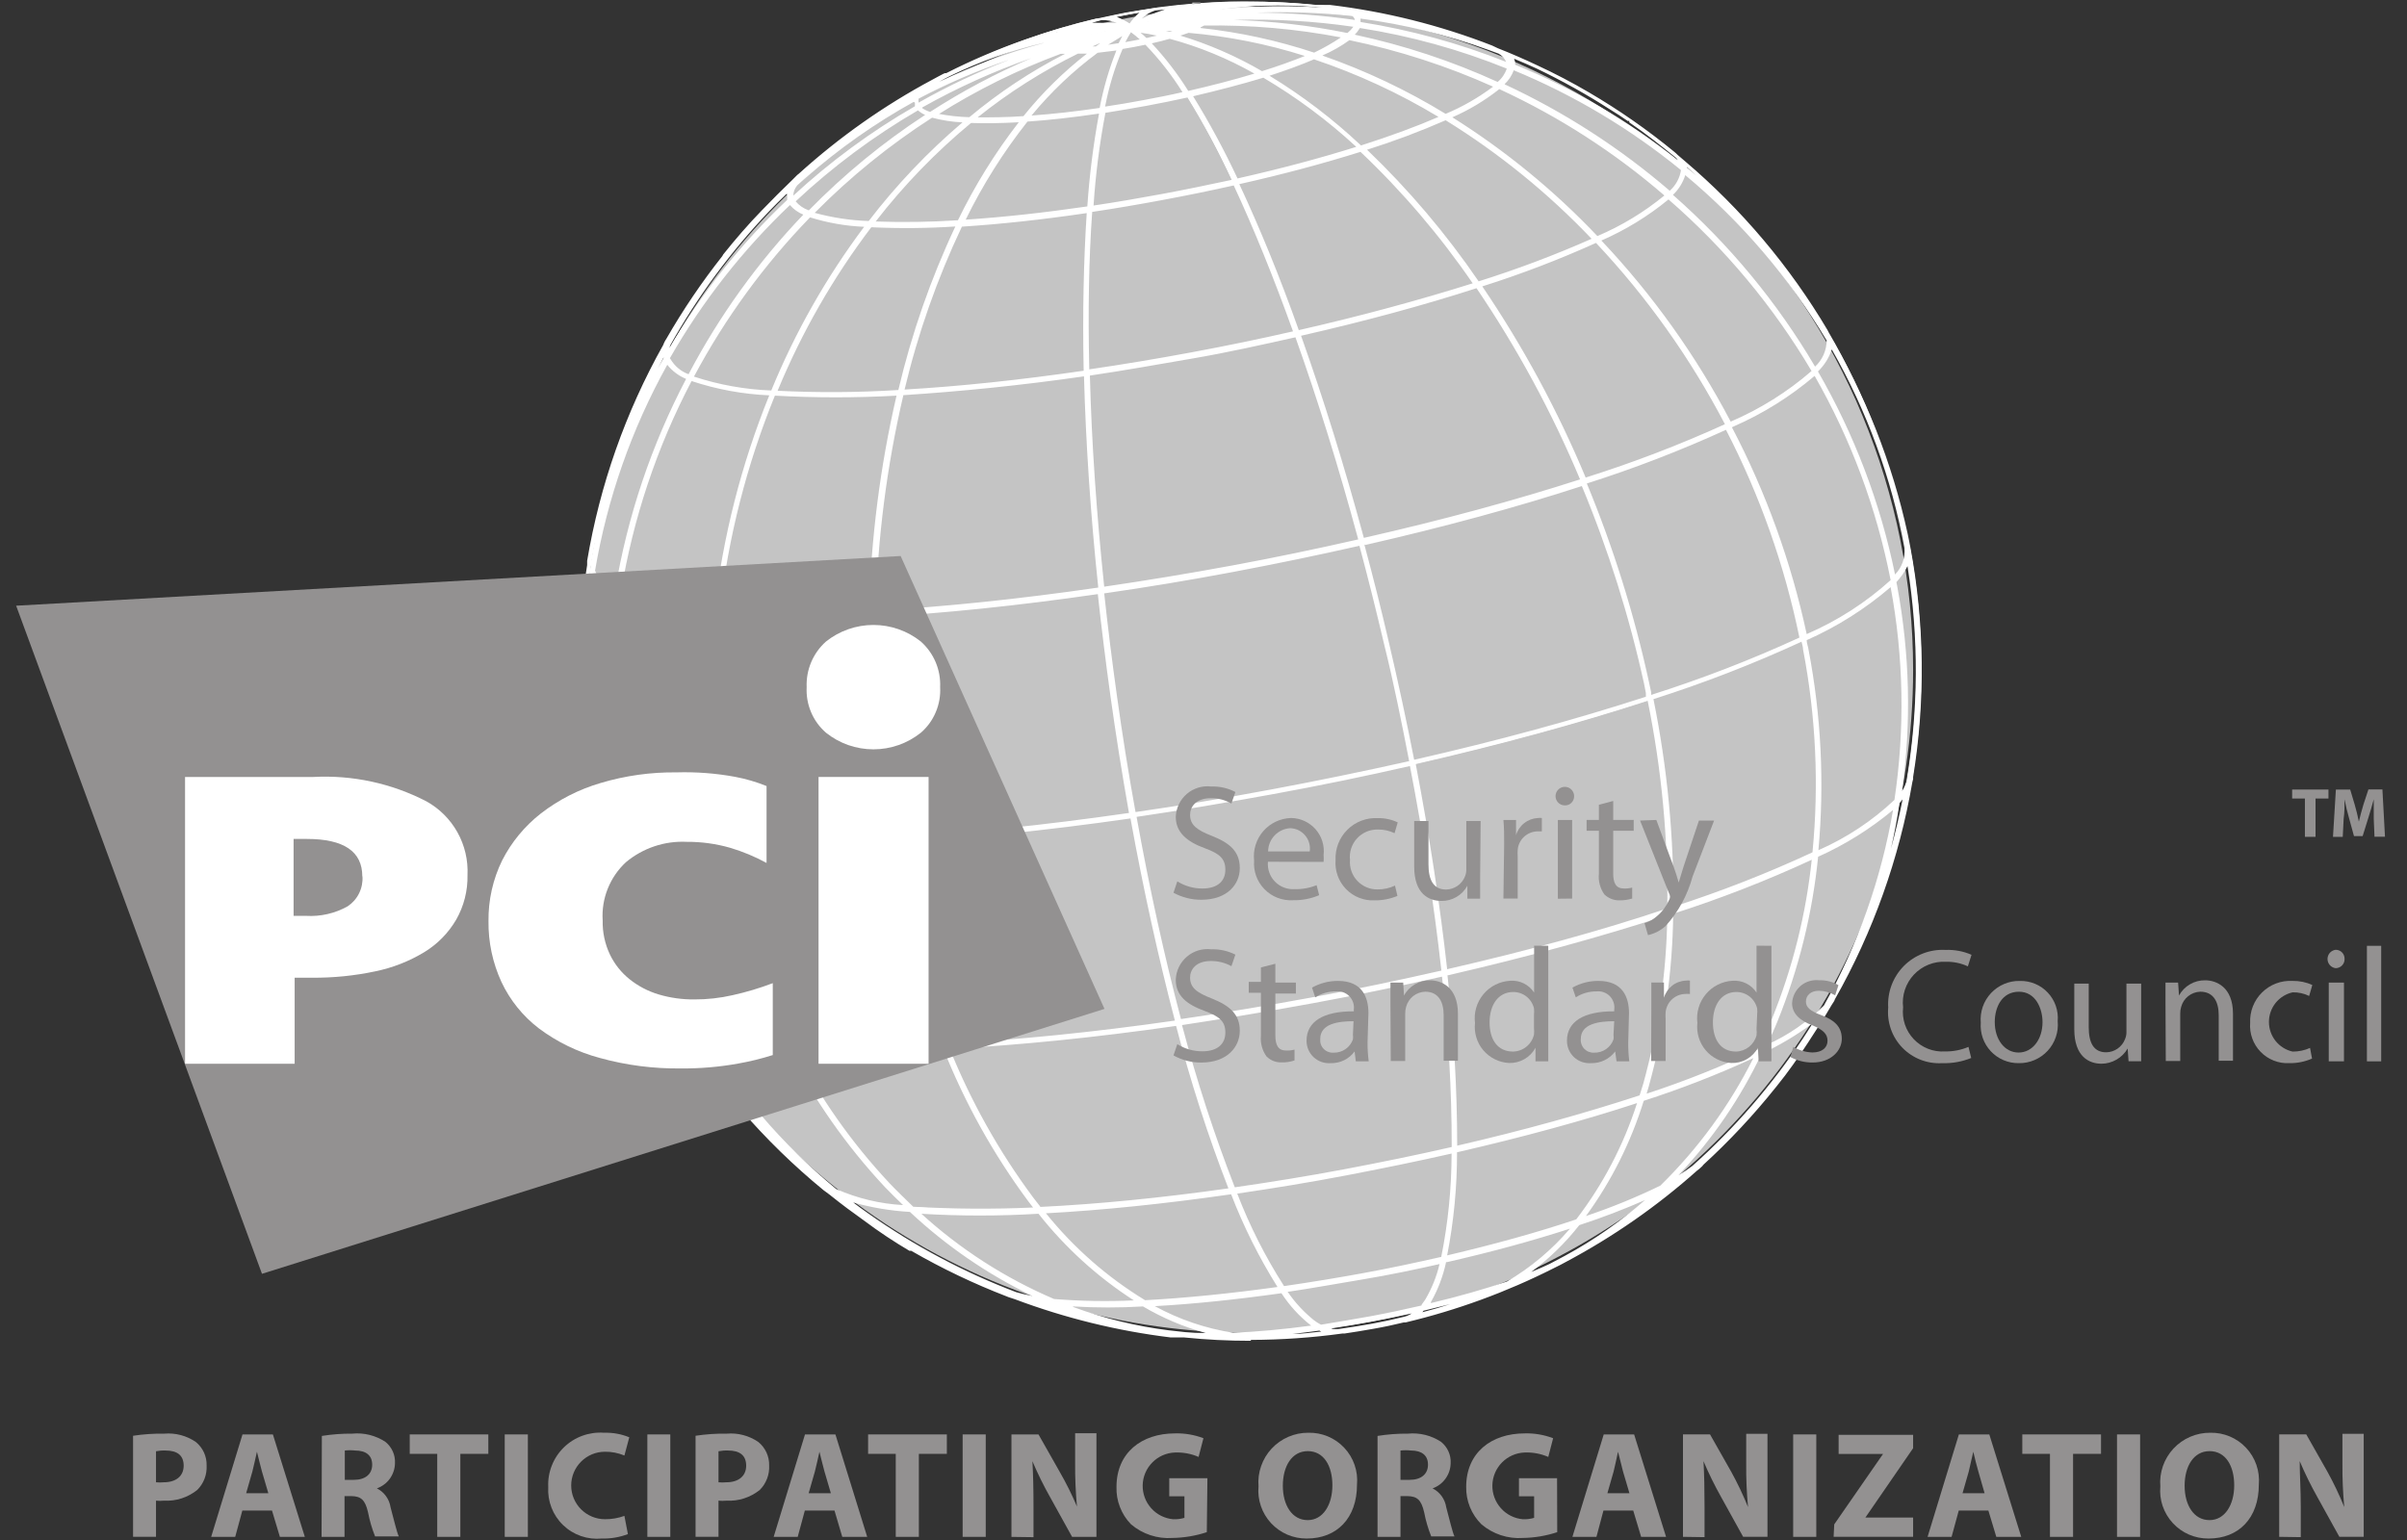 <svg width="75" height="48" viewBox="0 0 75 48" fill="none" xmlns="http://www.w3.org/2000/svg">
<rect x="0" y="0" width="75" height="48" fill="#333333" stroke="none"/>
<path d="M59.611 20.872C59.612 24.96 58.401 28.956 56.131 32.355C53.86 35.755 50.633 38.404 46.856 39.969C43.08 41.534 38.924 41.944 34.915 41.148C30.905 40.351 27.222 38.383 24.331 35.492C21.441 32.602 19.472 28.919 18.674 24.91C17.876 20.901 18.285 16.745 19.849 12.969C21.413 9.192 24.062 5.964 27.461 3.692C30.86 1.421 34.856 0.209 38.944 0.209C44.424 0.209 49.681 2.386 53.556 6.261C57.432 10.136 59.61 15.391 59.611 20.872Z" fill="#C4C4C4"/>
<path d="M59.469 17.055L59.384 16.623C58.927 14.418 58.114 12.301 56.978 10.356L56.945 10.29C55.767 8.302 54.267 6.523 52.506 5.027L52.279 4.833C52.243 4.796 52.205 4.761 52.165 4.729C51.331 4.044 50.444 3.427 49.512 2.881C48.986 2.573 48.447 2.289 47.892 2.033C47.49 1.844 47.082 1.664 46.67 1.503L46.49 1.418C44.865 0.785 43.167 0.36 41.436 0.153H41.327H41.18H41.019C40.142 0.067 39.261 0.035 38.38 0.058C37.637 0.078 36.895 0.138 36.159 0.238H36.088H36.064L35.5 0.328L35.154 0.39L34.813 0.456L34.254 0.579H34.226H34.16C33.436 0.749 32.723 0.959 32.023 1.209C31.196 1.504 30.387 1.851 29.603 2.247L29.508 2.294L29.337 2.384L29.224 2.441C27.683 3.257 26.251 4.263 24.96 5.435C24.908 5.482 24.859 5.532 24.814 5.586C24.498 5.902 24.182 6.218 23.866 6.534C23.445 6.974 23.037 7.434 22.658 7.907C21.989 8.749 21.386 9.641 20.853 10.574C20.827 10.62 20.805 10.667 20.787 10.716C19.611 12.817 18.81 15.106 18.419 17.481C18.416 17.504 18.416 17.528 18.419 17.552C17.643 22.355 18.568 27.279 21.033 31.474C21.046 31.499 21.06 31.522 21.076 31.545C22.323 33.635 23.926 35.49 25.813 37.026L25.927 37.111L26.012 37.177C26.339 37.433 26.671 37.684 27.012 37.926C27.485 38.253 27.935 38.56 28.433 38.845C29.413 39.426 30.44 39.925 31.502 40.337L31.696 40.398C33.246 40.985 34.86 41.382 36.505 41.583H36.609L36.864 41.611H36.964C38.587 41.77 40.222 41.74 41.838 41.521H41.876L42.824 41.365C43.146 41.303 43.463 41.237 43.771 41.161H43.804C45.392 40.788 46.929 40.228 48.385 39.494L48.527 39.423L48.702 39.333L48.783 39.285C50.251 38.507 51.619 37.552 52.857 36.443L53.022 36.306C53.86 35.54 54.634 34.708 55.339 33.819C55.685 33.378 56.011 32.928 56.315 32.459C56.566 32.08 56.788 31.697 57.039 31.299L57.12 31.175C58.324 29.064 59.15 26.759 59.559 24.364C59.559 24.335 59.559 24.307 59.583 24.278C59.983 21.885 59.959 19.44 59.512 17.055H59.469ZM50.715 3.739L50.768 3.772C51.27 4.122 51.762 4.492 52.231 4.885C52.316 4.967 52.373 5.073 52.397 5.188C50.798 3.886 49.015 2.828 47.106 2.048C47.108 2.016 47.108 1.984 47.106 1.953C47.085 1.859 47.039 1.772 46.973 1.702C47.272 1.825 47.575 1.953 47.868 2.09C48.651 2.47 49.409 2.899 50.138 3.374C50.341 3.488 50.531 3.611 50.715 3.739ZM47.03 1.953C47.032 1.972 47.032 1.991 47.03 2.01C45.529 1.404 43.964 0.973 42.364 0.726C42.371 0.693 42.371 0.659 42.364 0.627C42.355 0.577 42.334 0.53 42.303 0.489C43.706 0.664 45.086 0.998 46.414 1.484L46.751 1.612C46.819 1.645 46.879 1.693 46.928 1.752C46.976 1.811 47.011 1.879 47.03 1.953ZM58.986 18.248C59.399 20.457 59.434 22.721 59.09 24.942C58.364 25.628 57.522 26.181 56.604 26.576C56.806 24.457 56.707 22.32 56.31 20.228C56.31 20.115 56.267 20.001 56.244 19.892C57.239 19.461 58.159 18.872 58.967 18.149C58.972 18.196 58.981 18.229 58.986 18.262V18.248ZM19.347 25.548C20.362 25.931 21.432 26.148 22.516 26.192L22.573 26.533C22.945 28.624 23.613 30.651 24.558 32.554C23.559 32.516 22.575 32.305 21.649 31.929C20.53 29.978 19.752 27.85 19.347 25.638C19.345 25.608 19.345 25.578 19.347 25.548ZM24.652 6.126C24.644 6.051 24.651 5.974 24.674 5.901C24.697 5.829 24.735 5.762 24.785 5.705L25.05 5.468C26.117 4.537 27.285 3.73 28.532 3.061C28.52 3.11 28.52 3.16 28.532 3.208C28.538 3.242 28.551 3.274 28.57 3.303C27.165 4.108 25.859 5.073 24.676 6.178C24.66 6.168 24.645 6.155 24.634 6.14L24.652 6.126ZM32.611 1.446C32.626 1.465 32.646 1.482 32.667 1.493C31.247 1.944 29.878 2.544 28.584 3.284C28.57 3.261 28.56 3.235 28.556 3.208C28.548 3.144 28.563 3.078 28.598 3.024C29.873 2.35 31.219 1.821 32.611 1.446ZM32.729 1.228C33.3 1.109 33.877 1.023 34.458 0.972C33.842 1.077 33.241 1.209 32.644 1.366C32.653 1.328 32.682 1.28 32.743 1.228H32.729ZM33.203 0.968C33.662 0.894 34.126 0.864 34.591 0.878H34.671C34.066 0.924 33.463 1.005 32.867 1.119C32.985 1.062 33.107 1.011 33.231 0.968H33.203ZM37.49 0.267C36.891 0.368 36.299 0.509 35.718 0.688L35.794 0.655C36.222 0.474 36.666 0.334 37.12 0.238C37.254 0.235 37.387 0.244 37.518 0.267H37.49ZM37.798 0.404C37.182 0.47 36.571 0.565 35.96 0.688C36.522 0.526 37.093 0.398 37.67 0.304C37.771 0.333 37.821 0.366 37.821 0.404H37.798ZM42.17 0.494C42.222 0.532 42.259 0.587 42.274 0.65C42.279 0.677 42.279 0.704 42.274 0.731C40.801 0.51 39.309 0.443 37.821 0.532C37.837 0.511 37.849 0.489 37.859 0.466C39.302 0.312 40.758 0.321 42.198 0.494H42.17ZM56.215 20.257C56.615 22.354 56.713 24.498 56.504 26.623C55.058 27.295 53.571 27.876 52.051 28.362C52.08 26.149 51.869 23.94 51.421 21.773C53.037 21.259 54.619 20.645 56.158 19.935C56.201 20.044 56.225 20.148 56.244 20.257H56.215ZM41.881 36.533C40.706 36.751 39.555 36.94 38.437 37.102C37.781 35.41 37.224 33.681 36.77 31.924C38.106 31.73 39.484 31.507 40.891 31.242C42.298 30.977 43.667 30.697 44.984 30.394C45.194 32.197 45.297 34.012 45.292 35.827C44.193 36.059 43.032 36.296 41.881 36.533ZM45.292 35.898C45.296 37.022 45.184 38.143 44.955 39.243C44.155 39.427 43.326 39.603 42.478 39.759C41.63 39.915 40.796 40.053 39.981 40.171C39.373 39.225 38.865 38.219 38.466 37.168C39.574 37.011 40.72 36.822 41.89 36.604C43.06 36.386 44.197 36.13 45.292 35.879V35.898ZM22.554 26.216C24.243 26.324 25.938 26.324 27.627 26.216C27.99 28.399 28.587 30.537 29.409 32.592C27.818 32.693 26.224 32.693 24.634 32.592C23.672 30.685 22.991 28.649 22.611 26.547C22.601 26.41 22.587 26.306 22.568 26.197L22.554 26.216ZM44.96 30.328C43.643 30.626 42.274 30.91 40.867 31.175C39.46 31.441 38.077 31.649 36.737 31.858C36.22 29.906 35.742 27.741 35.316 25.444C36.737 25.24 38.158 24.998 39.65 24.724C41.142 24.449 42.568 24.151 43.951 23.833C44.425 26.112 44.756 28.3 44.974 30.309L44.96 30.328ZM39.65 24.643C38.172 24.918 36.722 25.155 35.316 25.358C35.102 24.155 34.903 22.919 34.728 21.654C34.577 20.56 34.444 19.48 34.33 18.424C35.638 18.234 36.988 18.011 38.366 17.751C39.745 17.49 41.09 17.216 42.378 16.922C42.653 17.95 42.918 19.006 43.169 20.081C43.458 21.323 43.724 22.549 43.956 23.753C42.587 24.061 41.137 24.359 39.664 24.638L39.65 24.643ZM37.12 11.043C36.007 11.252 34.918 11.432 33.866 11.583C33.819 9.736 33.866 8.04 33.956 6.557C34.685 6.448 35.439 6.32 36.211 6.178C36.983 6.036 37.736 5.88 38.456 5.705C39.086 7.05 39.726 8.618 40.351 10.366C39.323 10.607 38.243 10.83 37.135 11.039L37.12 11.043ZM40.375 10.442C41.066 12.389 41.739 14.549 42.359 16.86C41.071 17.149 39.735 17.429 38.357 17.684C36.978 17.94 35.628 18.158 34.321 18.357C34.07 15.989 33.918 13.72 33.847 11.654C34.903 11.498 35.998 11.318 37.111 11.11C38.224 10.901 39.342 10.674 40.389 10.437L40.375 10.442ZM36.201 6.112C35.434 6.254 34.685 6.377 33.961 6.486C34.029 5.475 34.157 4.469 34.344 3.474C34.771 3.407 35.216 3.336 35.666 3.251C36.116 3.166 36.557 3.076 36.983 2.981C37.51 3.842 37.985 4.734 38.404 5.653C37.722 5.809 36.978 5.965 36.215 6.107L36.201 6.112ZM35.657 3.18C35.216 3.265 34.78 3.336 34.359 3.398C34.48 2.739 34.674 2.096 34.937 1.479L35.325 1.413L35.709 1.337C36.177 1.817 36.59 2.348 36.94 2.919C36.538 3.005 36.107 3.095 35.671 3.175L35.657 3.18ZM35.136 0.982C35.05 1.12 34.974 1.264 34.908 1.413C34.695 1.446 34.491 1.475 34.302 1.493C34.586 1.304 34.865 1.133 35.15 0.977L35.136 0.982ZM34.164 1.508L33.733 1.541C34.093 1.37 34.463 1.212 34.842 1.067C34.614 1.201 34.392 1.347 34.179 1.503L34.164 1.508ZM35.235 0.934C35.382 1.038 35.521 1.152 35.652 1.276L35.311 1.347L34.97 1.403C35.053 1.24 35.146 1.081 35.249 0.93L35.235 0.934ZM35.344 0.934C35.666 0.977 35.988 1.034 36.291 1.11C36.108 1.16 35.909 1.208 35.694 1.252C35.589 1.141 35.477 1.036 35.358 0.939L35.344 0.934ZM35.652 0.911C36.054 0.911 36.457 0.911 36.855 0.949C36.727 0.991 36.59 1.034 36.443 1.072C36.192 1.006 35.927 0.958 35.666 0.916L35.652 0.911ZM34.558 1.096C34.217 1.233 33.885 1.375 33.558 1.536H33.193C33.658 1.375 34.108 1.233 34.572 1.1L34.558 1.096ZM33.032 1.517H32.89C33.266 1.403 33.645 1.299 34.027 1.204C33.705 1.29 33.373 1.403 33.047 1.522L33.032 1.517ZM33.411 1.607C32.262 2.178 31.182 2.877 30.19 3.691C29.81 3.684 29.432 3.637 29.063 3.549C30.314 2.756 31.646 2.099 33.037 1.588C33.166 1.605 33.296 1.612 33.425 1.612L33.411 1.607ZM33.568 1.607L34.041 1.579C33.241 2.178 32.52 2.877 31.895 3.658C31.299 3.696 30.754 3.71 30.285 3.696C31.299 2.876 32.406 2.176 33.582 1.612L33.568 1.607ZM34.183 1.565C34.406 1.565 34.657 1.517 34.875 1.479C34.616 2.096 34.423 2.74 34.302 3.398C33.482 3.521 32.705 3.601 32 3.654C32.637 2.864 33.376 2.164 34.198 1.569L34.183 1.565ZM35.775 1.313L36.448 1.148C37.425 1.407 38.363 1.796 39.238 2.303C38.56 2.512 37.817 2.716 36.997 2.896C36.65 2.329 36.246 1.801 35.789 1.318L35.775 1.313ZM36.575 1.11C36.741 1.062 36.893 1.01 37.049 0.958C38.338 1.071 39.609 1.33 40.839 1.73C40.341 1.937 39.834 2.119 39.318 2.275C38.462 1.773 37.545 1.383 36.59 1.115L36.575 1.11ZM37.182 0.906C37.3 0.86 37.415 0.808 37.528 0.75C39.008 0.726 40.486 0.861 41.938 1.152C41.624 1.366 41.289 1.547 40.938 1.692C39.725 1.289 38.469 1.027 37.196 0.911L37.182 0.906ZM37.021 0.906C36.661 0.873 36.296 0.859 35.931 0.854C36.405 0.811 36.879 0.783 37.352 0.769C37.272 0.802 37.163 0.849 37.035 0.897L37.021 0.906ZM36.457 0.745C36.846 0.693 37.239 0.655 37.627 0.627L37.504 0.698C37.172 0.693 36.822 0.712 36.471 0.736L36.457 0.745ZM32.767 1.546L32.895 1.579C31.524 2.094 30.211 2.752 28.977 3.54C28.846 3.505 28.726 3.438 28.627 3.346C29.943 2.596 31.336 1.989 32.781 1.536L32.767 1.546ZM28.906 3.582C27.55 4.457 26.296 5.482 25.169 6.638C24.965 6.575 24.786 6.447 24.662 6.273C25.847 5.16 27.158 4.19 28.57 3.384C28.67 3.473 28.79 3.538 28.921 3.573L28.906 3.582ZM28.992 3.611C29.355 3.71 29.729 3.766 30.105 3.777C28.973 4.721 27.95 5.789 27.054 6.96C26.439 6.946 25.828 6.847 25.24 6.666C26.375 5.505 27.638 4.477 29.006 3.601L28.992 3.611ZM30.209 3.781C30.754 3.799 31.299 3.79 31.843 3.753C31.071 4.737 30.409 5.803 29.868 6.932C28.96 6.993 28.049 7.004 27.139 6.965C28.05 5.787 29.091 4.716 30.242 3.772L30.209 3.781ZM31.933 3.748C32.649 3.696 33.44 3.611 34.302 3.483C34.115 4.48 33.986 5.488 33.918 6.5C32.497 6.709 31.152 6.851 29.958 6.927C30.502 5.794 31.169 4.725 31.948 3.739L31.933 3.748ZM33.899 6.59C33.79 8.073 33.757 9.769 33.8 11.616C31.73 11.92 29.797 12.123 28.082 12.223C28.501 10.425 29.113 8.678 29.906 7.012C31.119 6.917 32.464 6.775 33.913 6.562L33.899 6.59ZM33.804 11.688C33.852 13.753 34.003 16.012 34.254 18.39C31.692 18.76 29.299 19.006 27.192 19.125C27.25 16.821 27.544 14.529 28.068 12.284C29.802 12.156 31.744 11.962 33.819 11.659L33.804 11.688ZM34.278 18.457C34.392 19.513 34.524 20.593 34.676 21.687C34.856 22.952 35.05 24.188 35.268 25.396C32.521 25.79 29.958 26.05 27.689 26.173C27.665 26.017 27.637 25.865 27.608 25.7C27.276 23.542 27.136 21.359 27.192 19.177C29.319 19.044 31.711 18.798 34.273 18.428L34.278 18.457ZM43.255 20.091C43.005 19.011 42.742 17.958 42.464 16.931C44.988 16.353 47.31 15.719 49.323 15.065C50.161 17.08 50.817 19.167 51.284 21.299C51.317 21.455 51.346 21.607 51.379 21.773C49.233 22.469 46.746 23.151 44.041 23.772C43.804 22.53 43.544 21.304 43.25 20.062L43.255 20.091ZM42.445 16.865C41.824 14.558 41.151 12.398 40.455 10.451C42.497 9.977 44.382 9.471 46.021 8.945C47.319 10.848 48.417 12.88 49.299 15.008C47.295 15.629 44.965 16.263 42.44 16.837L42.445 16.865ZM40.431 10.385C39.806 8.646 39.167 7.069 38.537 5.728C39.958 5.406 41.27 5.056 42.411 4.696C43.752 5.961 44.951 7.368 45.988 8.893C44.344 9.385 42.464 9.897 40.427 10.356L40.431 10.385ZM38.499 5.648C38.073 4.727 37.59 3.833 37.054 2.971C37.892 2.787 38.665 2.583 39.347 2.37C40.426 3.008 41.431 3.762 42.345 4.62C41.204 4.97 39.901 5.316 38.494 5.638L38.499 5.648ZM39.446 2.332C39.968 2.172 40.48 1.983 40.981 1.768C42.384 2.239 43.73 2.865 44.993 3.635C44.159 3.997 43.305 4.314 42.435 4.582C41.517 3.725 40.508 2.971 39.427 2.332H39.446ZM41.076 1.73C41.423 1.584 41.752 1.398 42.056 1.176C43.643 1.499 45.188 2.001 46.661 2.673C46.174 3.058 45.639 3.376 45.069 3.62C43.806 2.842 42.461 2.208 41.057 1.73H41.076ZM42.123 1.119C42.229 1.037 42.314 0.93 42.369 0.807C43.975 1.055 45.547 1.489 47.054 2.1C46.999 2.307 46.88 2.491 46.713 2.626C45.233 1.948 43.68 1.443 42.085 1.119H42.123ZM42.042 1.119C40.608 0.828 39.147 0.688 37.684 0.702C37.722 0.679 37.758 0.654 37.793 0.627C39.299 0.528 40.81 0.591 42.303 0.816C42.234 0.933 42.139 1.03 42.023 1.1L42.042 1.119ZM24.648 6.33C24.776 6.501 24.953 6.629 25.155 6.699C23.699 8.201 22.463 9.901 21.483 11.749C21.344 11.703 21.215 11.63 21.103 11.534C20.992 11.438 20.901 11.321 20.834 11.19C21.849 9.383 23.128 7.739 24.629 6.311L24.648 6.33ZM25.226 6.728C25.813 6.914 26.424 7.017 27.04 7.036C25.83 8.637 24.833 10.388 24.075 12.246C23.214 12.215 22.363 12.055 21.55 11.773C22.519 9.912 23.75 8.2 25.207 6.69L25.226 6.728ZM27.12 7.04C28.034 7.086 28.95 7.078 29.863 7.017C29.073 8.684 28.463 10.431 28.044 12.227C26.748 12.308 25.448 12.316 24.15 12.251C24.902 10.387 25.894 8.629 27.102 7.022L27.12 7.04ZM28.03 12.28C27.506 14.524 27.212 16.816 27.154 19.12C25.565 19.215 23.972 19.215 22.384 19.12C22.642 16.771 23.229 14.47 24.127 12.284C25.421 12.351 26.718 12.343 28.011 12.261L28.03 12.28ZM27.154 19.177C27.096 21.362 27.235 23.549 27.57 25.709C27.594 25.861 27.623 26.012 27.646 26.183C25.958 26.288 24.266 26.288 22.578 26.183C22.188 23.877 22.121 21.529 22.379 19.205C23.964 19.286 25.552 19.27 27.135 19.158L27.154 19.177ZM27.727 26.225C29.986 26.107 32.549 25.846 35.306 25.453C35.718 27.751 36.197 29.915 36.727 31.867C34.122 32.241 31.682 32.488 29.541 32.597C28.7 30.539 28.085 28.397 27.708 26.206L27.727 26.225ZM36.727 31.933C37.182 33.69 37.738 35.419 38.395 37.111C36.239 37.419 34.212 37.618 32.431 37.703C32.345 37.599 32.26 37.49 32.18 37.381C31.101 35.922 30.216 34.33 29.546 32.644C31.663 32.53 34.103 32.27 36.703 31.915L36.727 31.933ZM45.05 30.375C47.613 29.788 49.972 29.139 52.009 28.48C51.991 30.288 51.737 32.086 51.255 33.828C51.218 33.966 51.175 34.093 51.132 34.226C49.441 34.785 47.48 35.33 45.358 35.818C45.364 33.999 45.261 32.181 45.05 30.375ZM45.05 30.309C44.832 28.3 44.501 26.107 44.055 23.814C46.76 23.194 49.266 22.512 51.393 21.81C51.843 23.973 52.057 26.177 52.032 28.385C49.972 29.053 47.613 29.702 45.041 30.294L45.05 30.309ZM51.45 21.725C51.416 21.574 51.388 21.422 51.355 21.252C50.89 19.116 50.233 17.026 49.394 15.008C50.913 14.529 52.402 13.956 53.851 13.293C54.929 15.37 55.711 17.586 56.177 19.878C54.638 20.586 53.056 21.198 51.44 21.711L51.45 21.725ZM49.37 14.975C48.485 12.847 47.387 10.814 46.092 8.907C47.334 8.515 48.552 8.05 49.74 7.514C51.362 9.231 52.737 11.167 53.823 13.265C52.371 13.919 50.881 14.485 49.361 14.961L49.37 14.975ZM46.054 8.855C45.018 7.333 43.822 5.926 42.487 4.658C43.36 4.39 44.217 4.074 45.055 3.71C46.761 4.766 48.321 6.04 49.697 7.5C48.507 8.018 47.288 8.466 46.045 8.841L46.054 8.855ZM45.131 3.644C45.698 3.404 46.229 3.085 46.708 2.697C48.609 3.573 50.377 4.715 51.957 6.088C51.296 6.64 50.557 7.091 49.763 7.424C48.386 5.97 46.825 4.701 45.121 3.649L45.131 3.644ZM46.765 2.649C46.929 2.511 47.048 2.326 47.106 2.119C49.018 2.902 50.805 3.963 52.407 5.269C52.373 5.564 52.227 5.835 51.999 6.027C50.42 4.659 48.655 3.524 46.755 2.654L46.765 2.649ZM37.764 0.537C37.362 0.56 36.959 0.603 36.552 0.65C36.973 0.579 37.395 0.518 37.821 0.47C37.8 0.494 37.777 0.515 37.75 0.532L37.764 0.537ZM35.808 0.589C35.657 0.65 35.505 0.721 35.334 0.797C35.495 0.569 35.721 0.395 35.983 0.3C36.301 0.262 36.585 0.243 36.831 0.233C36.477 0.327 36.13 0.448 35.794 0.593L35.808 0.589ZM33.53 0.854C33.762 0.773 34.036 0.688 34.344 0.612C34.624 0.605 34.898 0.684 35.131 0.84C34.965 0.84 34.799 0.811 34.633 0.807C34.26 0.795 33.886 0.812 33.515 0.859L33.53 0.854ZM33.961 1.133C33.568 1.233 33.179 1.342 32.791 1.46L32.715 1.422C33.113 1.318 33.53 1.223 33.947 1.138L33.961 1.133ZM20.768 11.247C20.923 11.495 21.159 11.683 21.436 11.777C20.328 13.875 19.57 16.139 19.191 18.48C19.025 18.422 18.875 18.329 18.749 18.207C18.623 18.086 18.525 17.938 18.461 17.774C18.846 15.482 19.627 13.273 20.768 11.247ZM21.502 11.806C22.318 12.085 23.17 12.245 24.032 12.28C23.139 14.467 22.554 16.767 22.294 19.115C21.256 19.082 20.23 18.88 19.257 18.518C19.633 16.172 20.393 13.904 21.507 11.806H21.502ZM22.284 19.158C22.026 21.482 22.093 23.83 22.483 26.135C21.398 26.099 20.326 25.879 19.314 25.486C18.906 23.199 18.884 20.86 19.248 18.566C20.224 18.921 21.25 19.12 22.289 19.158H22.284ZM24.591 32.615C25.392 34.204 26.416 35.67 27.632 36.969C27.855 37.201 28.082 37.443 28.314 37.646C27.527 37.61 26.753 37.43 26.031 37.116C24.304 35.685 22.843 33.961 21.716 32.023C22.638 32.373 23.61 32.573 24.596 32.615H24.591ZM27.684 36.922C26.481 35.64 25.466 34.193 24.672 32.625C26.262 32.724 27.856 32.724 29.446 32.625C30.121 34.312 31.011 35.904 32.094 37.362L32.317 37.651C31.021 37.723 29.722 37.712 28.428 37.618C28.182 37.419 27.93 37.177 27.689 36.922H27.684ZM32.383 37.765C33.255 38.879 34.317 39.832 35.519 40.578C34.618 40.629 33.714 40.614 32.814 40.536C31.231 39.86 29.778 38.914 28.518 37.741C29.806 37.834 31.099 37.842 32.388 37.765H32.383ZM32.469 37.765C34.231 37.679 36.258 37.476 38.395 37.168C38.794 38.217 39.3 39.221 39.906 40.166C38.366 40.384 36.917 40.522 35.642 40.578C34.424 39.838 33.35 38.883 32.473 37.76L32.469 37.765ZM39.948 40.228C40.196 40.61 40.503 40.951 40.858 41.237L41.019 41.341C40.071 41.474 39.186 41.554 38.409 41.587C37.479 41.436 36.584 41.115 35.77 40.64C37.021 40.583 38.437 40.441 39.953 40.223L39.948 40.228ZM40.896 41.175C40.556 40.908 40.26 40.588 40.019 40.228C40.82 40.114 41.644 39.977 42.483 39.821C43.321 39.664 44.141 39.494 44.927 39.314C44.833 39.74 44.673 40.149 44.453 40.526C44.404 40.602 44.351 40.675 44.292 40.744C43.781 40.863 43.255 40.972 42.71 41.076C42.165 41.18 41.635 41.265 41.118 41.336C41.044 41.287 40.973 41.234 40.905 41.175H40.896ZM44.515 40.545C44.74 40.154 44.9 39.728 44.988 39.285C46.481 38.939 47.854 38.56 49.039 38.172C48.447 38.904 47.728 39.522 46.916 39.996C46.182 40.247 45.325 40.469 44.396 40.706C44.442 40.656 44.485 40.602 44.524 40.545H44.515ZM45.017 39.205C45.242 38.106 45.354 36.987 45.349 35.865C47.466 35.391 49.417 34.842 51.094 34.292C50.674 35.662 50.011 36.946 49.138 38.082C47.944 38.466 46.542 38.854 45.026 39.205H45.017ZM51.175 34.264C52.402 33.867 53.603 33.392 54.77 32.843C54.016 34.39 53 35.795 51.767 36.997C50.956 37.392 50.119 37.731 49.261 38.011C50.115 36.883 50.766 35.615 51.184 34.264H51.175ZM51.203 34.169C51.241 34.056 51.274 33.937 51.312 33.819C51.798 32.062 52.053 30.25 52.07 28.428C53.587 27.945 55.072 27.364 56.514 26.689C56.342 28.442 55.92 30.162 55.263 31.796C55.13 32.118 54.983 32.435 54.832 32.743C53.657 33.294 52.449 33.769 51.213 34.164L51.203 34.169ZM55.315 31.801C55.984 30.153 56.413 28.417 56.589 26.647C57.493 26.252 58.328 25.715 59.062 25.055C58.707 27.27 57.963 29.405 56.864 31.36C56.305 31.914 55.648 32.361 54.927 32.677C55.069 32.402 55.201 32.109 55.348 31.796L55.315 31.801ZM56.225 19.84C55.754 17.549 54.969 15.333 53.894 13.255C54.848 12.849 55.732 12.294 56.514 11.612C57.679 13.621 58.5 15.812 58.944 18.092C58.147 18.827 57.23 19.421 56.234 19.849L56.225 19.84ZM53.856 13.208C52.767 11.111 51.391 9.175 49.768 7.457C50.562 7.118 51.303 6.665 51.966 6.112C53.755 7.67 55.277 9.51 56.471 11.56C55.703 12.25 54.828 12.812 53.88 13.222L53.856 13.208ZM52.032 6.079C52.257 5.891 52.411 5.632 52.468 5.345C54.261 6.824 55.784 8.603 56.968 10.603C56.968 10.778 56.93 10.95 56.856 11.109C56.782 11.268 56.675 11.409 56.542 11.522C55.345 9.474 53.821 7.636 52.032 6.079ZM52.468 5.255C52.471 5.229 52.471 5.204 52.468 5.179C52.461 5.131 52.447 5.085 52.425 5.041C54.059 6.426 55.47 8.054 56.608 9.868C55.473 8.133 54.078 6.582 52.473 5.269L52.468 5.255ZM42.227 0.428C42.161 0.379 42.09 0.339 42.014 0.309C42.905 0.442 43.786 0.634 44.652 0.882C43.854 0.679 43.044 0.527 42.227 0.428ZM42.066 0.428C40.679 0.278 39.279 0.278 37.892 0.428C37.888 0.405 37.879 0.384 37.865 0.366C37.851 0.347 37.833 0.333 37.812 0.323C38.87 0.161 39.943 0.126 41.009 0.219L41.35 0.252C41.602 0.268 41.849 0.32 42.085 0.409L42.066 0.428ZM37.698 0.257C37.61 0.23 37.52 0.211 37.428 0.2C37.742 0.149 38.058 0.119 38.376 0.11C38.622 0.11 38.849 0.11 39.11 0.11C38.637 0.127 38.166 0.169 37.698 0.238V0.257ZM35.732 0.357C35.526 0.489 35.351 0.664 35.216 0.868C35.017 0.724 34.789 0.626 34.548 0.579L34.809 0.522L35.14 0.456L35.467 0.399L35.732 0.357ZM33.179 0.92H33.217H33.179ZM32.928 1.039C32.845 1.078 32.767 1.128 32.696 1.186C32.235 1.282 31.78 1.402 31.332 1.546C31.559 1.456 31.805 1.37 32.019 1.29C32.321 1.173 32.631 1.078 32.947 1.006L32.928 1.039ZM32.611 1.271C32.595 1.289 32.584 1.31 32.577 1.333C32.571 1.356 32.569 1.38 32.573 1.403C31.226 1.768 29.922 2.277 28.684 2.919C28.858 2.745 29.06 2.599 29.281 2.488L29.588 2.327C30.55 1.851 31.564 1.49 32.611 1.252V1.271ZM28.542 2.99C27.816 3.378 27.115 3.812 26.443 4.288C27.161 3.747 27.913 3.252 28.693 2.806C28.643 2.856 28.598 2.911 28.561 2.971L28.542 2.99ZM24.581 5.894C24.541 5.981 24.527 6.079 24.544 6.174C24.55 6.205 24.561 6.236 24.577 6.264C23.083 7.681 21.806 9.31 20.787 11.1C20.769 10.983 20.784 10.863 20.83 10.754C21.679 9.239 22.713 7.836 23.909 6.576C24.131 6.32 24.364 6.098 24.6 5.875L24.581 5.894ZM20.721 11.185C19.697 12.99 18.959 14.943 18.532 16.974C18.941 14.866 19.676 12.835 20.711 10.953C20.704 11 20.704 11.048 20.711 11.095C20.719 11.12 20.728 11.144 20.74 11.166L20.721 11.185ZM18.419 24.179C18.087 22.111 18.087 20.003 18.419 17.936C18.59 18.22 18.852 18.439 19.162 18.556C18.798 20.847 18.817 23.183 19.219 25.467C19.049 25.402 18.897 25.299 18.773 25.166C18.649 25.034 18.557 24.874 18.504 24.7C18.494 24.506 18.466 24.335 18.438 24.16L18.419 24.179ZM19.233 25.529C19.233 25.581 19.233 25.628 19.257 25.676C19.664 27.859 20.43 29.959 21.526 31.891C21.352 31.799 21.198 31.671 21.076 31.517C19.881 29.507 19.035 27.309 18.575 25.017C18.754 25.237 18.988 25.407 19.252 25.51L19.233 25.529ZM21.602 31.99C22.381 33.338 23.319 34.586 24.397 35.709C23.187 34.523 22.127 33.193 21.242 31.749C21.353 31.836 21.474 31.911 21.602 31.971V31.99ZM26.258 37.315C26.952 37.562 27.678 37.709 28.414 37.75C29.648 38.899 31.067 39.833 32.611 40.512C32.29 40.48 31.973 40.419 31.663 40.327C30.015 39.705 28.452 38.878 27.012 37.864C26.751 37.679 26.5 37.48 26.258 37.296V37.315ZM32.814 40.63C33.253 40.812 33.7 40.97 34.155 41.104C33.496 40.948 32.847 40.758 32.213 40.541C32.398 40.559 32.611 40.588 32.814 40.612V40.63ZM33.047 40.63C33.912 40.692 34.781 40.7 35.647 40.654C36.398 41.1 37.218 41.42 38.072 41.602C37.646 41.602 37.262 41.602 36.926 41.573L36.41 41.512C35.255 41.366 34.124 41.07 33.047 40.63ZM38.821 41.649C39.522 41.606 40.299 41.526 41.118 41.412C41.217 41.466 41.322 41.506 41.431 41.531C40.799 41.606 40.188 41.654 39.598 41.673C39.338 41.675 39.079 41.661 38.821 41.63V41.649ZM41.242 41.393C41.715 41.327 42.227 41.242 42.738 41.147C43.25 41.052 43.743 40.948 44.221 40.839C44.092 40.974 43.928 41.071 43.747 41.118C43.42 41.194 43.089 41.265 42.753 41.327C42.416 41.389 42.08 41.445 41.748 41.488C41.572 41.495 41.398 41.456 41.242 41.374V41.393ZM44.344 40.81C45.15 40.626 45.903 40.422 46.571 40.204C46.339 40.321 46.1 40.422 45.855 40.507C45.282 40.706 44.695 40.882 44.098 41.033C44.19 40.965 44.273 40.886 44.344 40.796V40.81ZM46.964 40.076H47.021L46.926 40.114L46.964 40.076ZM47.258 39.901C47.991 39.428 48.641 38.835 49.181 38.148C50.005 37.884 50.812 37.567 51.596 37.201C50.75 37.991 49.806 38.669 48.788 39.219L48.314 39.47C48.001 39.593 47.651 39.735 47.258 39.882V39.901ZM51.805 37.092C51.999 36.992 52.179 36.898 52.34 36.798C51.824 37.234 51.289 37.642 50.734 38.025C51.108 37.727 51.465 37.41 51.805 37.073V37.092ZM51.98 36.922C53.17 35.726 54.15 34.339 54.879 32.819C55.549 32.514 56.172 32.117 56.731 31.64C56.575 31.905 56.414 32.17 56.258 32.431C55.276 33.898 54.114 35.236 52.8 36.415C52.539 36.598 52.266 36.761 51.98 36.903V36.922ZM59.138 24.975C59.232 24.873 59.316 24.762 59.389 24.643C59.081 26.3 58.572 27.913 57.873 29.447C58.475 28.013 58.9 26.511 59.138 24.975ZM59.138 24.861C59.468 22.659 59.426 20.417 59.015 18.229L58.986 18.082C59.19 17.886 59.339 17.639 59.417 17.367C59.81 19.673 59.81 22.029 59.417 24.335C59.372 24.525 59.29 24.703 59.176 24.861H59.138ZM58.972 18.04C58.524 15.763 57.701 13.576 56.537 11.569C56.789 11.352 56.956 11.054 57.011 10.726C58.16 12.683 58.961 14.824 59.379 17.055C59.4 17.239 59.377 17.426 59.313 17.6C59.249 17.774 59.145 17.931 59.01 18.059L58.972 18.04Z" fill="white"/>
<path d="M38.963 41.791C38.275 41.792 37.587 41.757 36.902 41.687H36.741H36.599H36.48C34.817 41.484 33.184 41.083 31.616 40.493L31.426 40.431L31.369 40.408C30.342 40.012 29.348 39.537 28.395 38.987H28.338C27.864 38.707 27.39 38.395 26.916 38.039C26.561 37.788 26.225 37.537 25.912 37.286L25.865 37.248L25.713 37.135L25.666 37.101C23.794 35.567 22.202 33.719 20.962 31.64L20.919 31.573L20.891 31.526C18.43 27.333 17.511 22.412 18.295 17.613C18.292 17.59 18.292 17.566 18.295 17.542V17.481C18.691 15.119 19.492 12.843 20.664 10.754C20.682 10.705 20.704 10.657 20.73 10.612L20.763 10.56C21.28 9.659 21.863 8.798 22.506 7.983L22.535 7.931C22.914 7.457 23.321 6.984 23.747 6.548C24.055 6.226 24.378 5.908 24.695 5.6L24.842 5.453L24.889 5.416C26.152 4.272 27.55 3.287 29.053 2.483L29.219 2.393L29.389 2.303L29.441 2.28H29.484C30.27 1.88 31.082 1.534 31.914 1.242C32.604 0.998 33.306 0.789 34.017 0.617L34.14 0.589L34.723 0.465L35.069 0.394L35.415 0.337L35.978 0.247L36.125 0.224C36.845 0.129 37.575 0.072 38.295 0.049H38.896C39.583 0.048 40.269 0.082 40.952 0.153H41.047L41.44 0.195C43.133 0.405 44.794 0.822 46.386 1.436H46.442C46.507 1.459 46.571 1.486 46.632 1.517C47.035 1.678 47.447 1.858 47.849 2.052C48.407 2.308 48.951 2.593 49.479 2.905L49.531 2.933C50.426 3.464 51.281 4.06 52.089 4.714L52.141 4.748C52.184 4.78 52.223 4.817 52.26 4.857L52.482 5.041C54.228 6.525 55.718 8.285 56.892 10.252L56.954 10.351C58.119 12.298 58.959 14.421 59.441 16.637C59.469 16.78 59.502 16.922 59.526 17.064C59.967 19.425 59.996 21.845 59.611 24.217V24.283C59.605 24.313 59.597 24.343 59.588 24.373C59.181 26.752 58.365 29.042 57.176 31.142L57.153 31.199C57.127 31.245 57.098 31.289 57.068 31.332C56.85 31.711 56.594 32.099 56.343 32.487C56.035 32.961 55.703 33.435 55.367 33.847L55.329 33.894C54.642 34.754 53.89 35.558 53.079 36.301L53.041 36.348C52.989 36.399 52.934 36.447 52.875 36.49C51.633 37.597 50.262 38.551 48.792 39.333L48.626 39.422L48.408 39.531C46.943 40.272 45.396 40.838 43.799 41.218H43.742C43.43 41.294 43.122 41.36 42.795 41.417C42.468 41.474 42.193 41.521 41.895 41.564H41.829C40.887 41.694 39.937 41.76 38.986 41.763L38.963 41.791ZM38.451 41.668H38.816V41.616H38.451V41.644V41.668ZM38.025 41.668H38.342V41.635L38.077 41.587V41.654L38.025 41.668ZM41.109 41.474C40.824 41.511 40.545 41.549 40.275 41.578C40.569 41.578 40.867 41.535 41.17 41.502L41.109 41.474ZM33.435 40.735C34.397 41.091 35.396 41.336 36.414 41.464L36.931 41.521C37.123 41.54 37.336 41.549 37.57 41.549C36.884 41.36 36.227 41.081 35.614 40.72C34.888 40.763 34.16 40.763 33.435 40.72V40.735ZM35.983 40.711C36.742 41.126 37.568 41.407 38.423 41.54C39.152 41.511 39.976 41.436 40.858 41.317L40.824 41.294C40.475 41.016 40.172 40.683 39.929 40.308C38.508 40.507 37.191 40.645 35.983 40.711ZM41.497 41.417C41.583 41.431 41.671 41.431 41.758 41.417C42.089 41.369 42.425 41.317 42.762 41.256C43.098 41.194 43.425 41.123 43.752 41.042C43.836 41.022 43.916 40.986 43.989 40.938C43.577 41.028 43.16 41.114 42.748 41.189C42.335 41.265 41.909 41.341 41.497 41.403V41.417ZM40.133 40.28C40.358 40.606 40.63 40.898 40.938 41.147C41.008 41.201 41.082 41.248 41.161 41.289C41.634 41.208 42.179 41.123 42.714 41.024C43.25 40.924 43.785 40.81 44.292 40.692C44.292 40.649 44.368 40.578 44.415 40.498C44.615 40.155 44.764 39.785 44.855 39.399C44.079 39.574 43.288 39.74 42.487 39.873C41.687 40.005 40.9 40.152 40.118 40.266L40.133 40.28ZM34.155 41.123L34.538 41.213L34.159 41.104L34.155 41.123ZM45.187 40.649L44.358 40.853L44.32 40.9C44.614 40.825 44.903 40.739 45.187 40.649ZM45.059 39.337C44.966 39.774 44.807 40.195 44.586 40.583V40.616C45.457 40.408 46.253 40.18 46.954 39.944C47.697 39.508 48.361 38.951 48.92 38.295C47.769 38.669 46.485 39.02 45.097 39.337H45.059ZM28.693 37.817C29.916 38.934 31.319 39.837 32.843 40.488C33.67 40.555 34.5 40.57 35.329 40.531C34.197 39.801 33.193 38.889 32.359 37.831C31.138 37.905 29.914 37.905 28.693 37.831V37.817ZM32.591 37.817C33.456 38.892 34.501 39.809 35.68 40.526C36.912 40.46 38.309 40.322 39.806 40.114C39.233 39.2 38.749 38.232 38.361 37.224C36.286 37.523 34.344 37.722 32.591 37.817ZM26.576 37.471C26.732 37.589 26.883 37.703 27.049 37.817C28.478 38.826 30.028 39.652 31.663 40.275C31.805 40.318 31.976 40.356 32.17 40.394C30.772 39.719 29.484 38.836 28.352 37.774C27.744 37.739 27.142 37.638 26.556 37.471H26.576ZM46.57 40.176V40.223L46.911 40.086V40.062L46.566 40.176H46.57ZM38.551 37.201C38.938 38.209 39.427 39.176 40.01 40.086C40.834 39.967 41.663 39.83 42.468 39.683C43.273 39.536 44.093 39.361 44.908 39.176C45.121 38.116 45.229 37.037 45.23 35.955C44.145 36.201 43.027 36.429 41.914 36.642C40.801 36.855 39.664 37.04 38.565 37.201H38.551ZM47.016 40.015V40.048L47.314 39.92H47.267L47.238 39.858C47.162 39.91 47.082 39.958 47.006 40L47.016 40.015ZM51.279 37.395C50.602 37.693 49.912 37.957 49.209 38.186C48.778 38.737 48.274 39.228 47.712 39.645C47.92 39.56 48.115 39.475 48.285 39.394L48.759 39.143C49.658 38.656 50.5 38.069 51.269 37.395H51.279ZM45.4 35.912C45.402 36.992 45.299 38.069 45.092 39.129C46.566 38.783 47.935 38.404 49.114 38.006C49.95 36.916 50.59 35.69 51.009 34.382C49.332 34.932 47.451 35.443 45.414 35.912H45.4ZM50.71 37.997L50.398 38.233L50.725 38.016L50.71 37.997ZM51.217 34.311C50.819 35.599 50.211 36.812 49.417 37.902C50.209 37.637 50.983 37.32 51.734 36.955C52.914 35.8 53.894 34.457 54.633 32.98C53.522 33.492 52.381 33.936 51.217 34.311ZM24.766 32.691C25.55 34.218 26.543 35.627 27.717 36.879C27.935 37.111 28.191 37.352 28.456 37.613C29.699 37.684 30.945 37.692 32.189 37.637L32.037 37.438C30.956 35.98 30.069 34.388 29.399 32.701C27.856 32.792 26.309 32.792 24.766 32.701V32.691ZM29.593 32.691C30.258 34.338 31.13 35.894 32.189 37.319L32.421 37.618C34.207 37.532 36.177 37.338 38.276 37.04C37.634 35.385 37.09 33.694 36.646 31.976C34.117 32.341 31.748 32.578 29.593 32.691ZM21.843 32.146C22.954 34.016 24.381 35.68 26.059 37.063C26.717 37.353 27.421 37.521 28.139 37.561C27.949 37.381 27.764 37.196 27.58 37.007C26.367 35.711 25.345 34.25 24.543 32.667C23.624 32.618 22.715 32.443 21.843 32.146ZM36.831 31.952C37.283 33.667 37.832 35.354 38.475 37.007C39.593 36.846 40.734 36.661 41.867 36.448C42.999 36.234 44.117 36.007 45.234 35.751C45.234 33.977 45.133 32.204 44.931 30.441C43.629 30.735 42.274 31.019 40.905 31.27C39.536 31.521 38.195 31.744 36.845 31.948L36.831 31.952ZM56.48 31.895C55.983 32.264 55.45 32.581 54.889 32.843C54.229 34.234 53.355 35.513 52.297 36.632C52.448 36.543 52.594 36.445 52.733 36.339C54.045 35.167 55.202 33.833 56.177 32.369C56.281 32.213 56.381 32.052 56.48 31.895ZM24.373 35.685C24.558 35.865 24.742 36.045 24.936 36.215C24.747 36.04 24.567 35.855 24.387 35.671L24.373 35.685ZM45.102 30.398C45.301 32.161 45.403 33.934 45.405 35.709C47.461 35.235 49.37 34.704 51.089 34.141L51.203 33.776C51.676 32.066 51.928 30.302 51.952 28.527C49.9 29.195 47.603 29.825 45.121 30.398H45.102ZM52.136 28.48C52.115 30.294 51.86 32.098 51.378 33.847L51.307 34.089C52.503 33.698 53.672 33.231 54.808 32.691C54.95 32.364 55.087 32.066 55.206 31.772C55.853 30.181 56.272 28.507 56.452 26.798C55.049 27.447 53.608 28.009 52.136 28.48ZM21.445 31.962C21.715 32.388 22.004 32.805 22.307 33.212C22.042 32.824 21.786 32.421 21.549 32.009L21.445 31.962ZM24.685 32.516C26.235 32.612 27.788 32.612 29.337 32.516C28.538 30.497 27.952 28.399 27.589 26.258C25.941 26.361 24.288 26.361 22.639 26.258L22.682 26.509C23.059 28.594 23.734 30.614 24.685 32.507V32.516ZM56.651 26.704C56.475 28.469 56.047 30.199 55.381 31.843C55.282 32.09 55.173 32.317 55.059 32.563C55.719 32.266 56.319 31.852 56.831 31.341C57.891 29.447 58.62 27.385 58.986 25.245C58.278 25.836 57.492 26.327 56.651 26.704ZM27.779 26.268C28.142 28.41 28.731 30.507 29.536 32.525C31.696 32.412 34.074 32.175 36.608 31.81C36.097 29.854 35.628 27.736 35.225 25.51C32.558 25.894 30.052 26.149 27.779 26.268ZM19.404 25.638C19.814 27.837 20.595 29.951 21.71 31.891C22.59 32.236 23.519 32.434 24.463 32.478C23.533 30.598 22.872 28.597 22.497 26.533C22.497 26.434 22.464 26.334 22.445 26.235C21.407 26.188 20.382 25.986 19.404 25.638ZM35.415 25.462C35.817 27.694 36.282 29.811 36.798 31.763C38.134 31.569 39.508 31.341 40.867 31.09C42.227 30.839 43.6 30.55 44.912 30.252C44.69 28.253 44.363 26.107 43.932 23.876C42.549 24.193 41.118 24.487 39.669 24.752C38.219 25.017 36.793 25.259 35.405 25.462H35.415ZM18.698 25.202C19.167 27.406 19.994 29.518 21.147 31.455C21.213 31.54 21.289 31.616 21.374 31.682C20.34 29.803 19.612 27.77 19.219 25.662V25.543C19.035 25.455 18.866 25.34 18.717 25.202H18.698ZM44.117 23.833C44.543 26.059 44.87 28.205 45.092 30.209C47.589 29.636 49.896 29.006 51.952 28.314C51.979 26.142 51.774 23.973 51.34 21.843C49.171 22.549 46.741 23.212 44.117 23.814V23.833ZM57.882 29.427C57.788 29.655 57.683 29.901 57.579 30.114C57.688 29.887 57.797 29.664 57.901 29.432L57.882 29.427ZM51.52 21.791C51.952 23.921 52.16 26.09 52.141 28.262C53.619 27.786 55.067 27.22 56.475 26.566C56.681 24.457 56.582 22.328 56.182 20.247C56.182 20.167 56.153 20.081 56.134 20.001C54.635 20.692 53.094 21.29 51.52 21.791ZM56.295 19.953C56.295 20.048 56.338 20.148 56.352 20.247C56.747 22.307 56.851 24.412 56.66 26.5C57.534 26.117 58.335 25.587 59.029 24.932C59.358 22.73 59.318 20.489 58.91 18.3C58.124 18.976 57.243 19.533 56.295 19.953ZM59.28 24.918C59.251 24.958 59.219 24.996 59.185 25.032C59.119 25.505 59.029 25.979 58.92 26.453C59.057 25.95 59.18 25.444 59.28 24.932V24.918ZM22.606 26.111C24.256 26.209 25.911 26.209 27.561 26.111V26.055C27.561 25.941 27.518 25.832 27.504 25.718C27.171 23.577 27.03 21.41 27.082 19.243C26.192 19.285 25.339 19.309 24.558 19.309C23.785 19.309 23.065 19.309 22.421 19.243C22.172 21.529 22.238 23.838 22.615 26.107L22.606 26.111ZM27.262 19.238C27.206 21.398 27.346 23.559 27.679 25.695C27.679 25.799 27.712 25.903 27.731 26.007V26.107C30.01 25.984 32.516 25.723 35.178 25.339C34.965 24.136 34.77 22.909 34.6 21.692C34.453 20.631 34.32 19.565 34.207 18.518C31.72 18.878 29.38 19.12 27.248 19.238H27.262ZM19.37 25.467C20.344 25.843 21.373 26.056 22.416 26.097C22.041 23.829 21.976 21.52 22.222 19.233C21.226 19.19 20.241 19.002 19.299 18.674C18.949 20.927 18.973 23.222 19.37 25.467ZM18.475 18.106C18.163 20.117 18.163 22.163 18.475 24.174C18.504 24.349 18.537 24.52 18.565 24.69C18.607 24.837 18.681 24.973 18.781 25.088C18.88 25.203 19.004 25.296 19.143 25.358C18.764 23.121 18.75 20.836 19.101 18.594C18.851 18.491 18.629 18.328 18.456 18.12L18.475 18.106ZM34.406 18.494C34.519 19.546 34.652 20.612 34.799 21.663C34.969 22.886 35.164 24.113 35.382 25.311C36.803 25.107 38.224 24.866 39.645 24.6C41.066 24.335 42.487 24.041 43.908 23.724C43.676 22.53 43.434 21.313 43.136 20.114C42.89 19.068 42.629 18.021 42.359 17.012C41.066 17.305 39.735 17.58 38.404 17.831C37.073 18.082 35.727 18.305 34.415 18.494H34.406ZM59.09 18.144L59.114 18.262C59.507 20.372 59.559 22.531 59.266 24.657C59.325 24.566 59.371 24.467 59.403 24.363C59.781 22.141 59.792 19.872 59.436 17.646C59.345 17.828 59.228 17.995 59.09 18.144ZM42.511 16.969C42.79 18.002 43.051 19.044 43.288 20.072C43.572 21.285 43.832 22.497 44.064 23.681C46.684 23.085 49.114 22.421 51.284 21.716V21.602L51.227 21.308C50.764 19.202 50.116 17.142 49.289 15.15C47.252 15.813 44.983 16.429 42.534 16.988L42.511 16.969ZM49.446 15.074C50.275 17.078 50.923 19.151 51.383 21.27C51.407 21.37 51.426 21.474 51.449 21.578V21.659C53.024 21.159 54.567 20.563 56.068 19.873C55.606 17.62 54.836 15.441 53.78 13.397C52.366 14.043 50.913 14.604 49.431 15.074H49.446ZM53.965 13.317C55.029 15.351 55.813 17.52 56.295 19.764C57.253 19.35 58.137 18.782 58.91 18.082C58.474 15.845 57.674 13.694 56.542 11.716C55.782 12.363 54.931 12.894 54.017 13.293L53.965 13.317ZM22.431 19.053C23.978 19.146 25.53 19.146 27.078 19.053C27.137 16.79 27.424 14.538 27.935 12.332C26.673 12.402 25.408 12.402 24.145 12.332C23.269 14.481 22.692 16.742 22.431 19.049V19.053ZM19.347 18.476C20.283 18.812 21.266 19.002 22.26 19.039C22.523 16.733 23.098 14.473 23.97 12.322C23.146 12.287 22.332 12.137 21.549 11.877C20.465 13.944 19.722 16.172 19.347 18.476ZM28.148 12.317C27.633 14.521 27.344 16.772 27.286 19.034C29.408 18.916 31.739 18.674 34.221 18.314C33.979 16.022 33.833 13.805 33.776 11.73C31.777 12.019 29.882 12.204 28.148 12.317ZM20.792 11.37C19.682 13.366 18.921 15.537 18.541 17.789C18.662 18.065 18.886 18.283 19.167 18.395C19.549 16.096 20.296 13.874 21.379 11.81C21.149 11.716 20.947 11.565 20.792 11.37ZM33.96 11.706C34.013 13.776 34.164 15.97 34.406 18.286C35.708 18.096 37.044 17.874 38.38 17.628C39.716 17.381 41.028 17.107 42.321 16.813C41.72 14.586 41.061 12.464 40.365 10.513C39.327 10.745 38.252 10.986 37.177 11.171C36.102 11.356 35.022 11.55 33.96 11.706ZM18.433 17.538C18.399 17.751 18.366 17.964 18.338 18.177L18.38 17.898L18.414 17.708C18.456 17.452 18.504 17.192 18.56 16.936H18.532C18.499 17.111 18.47 17.287 18.442 17.462V17.523L18.433 17.538ZM56.646 11.578C57.782 13.545 58.593 15.682 59.048 17.907C59.154 17.798 59.234 17.668 59.285 17.525C59.336 17.382 59.355 17.229 59.341 17.078C58.938 14.904 58.173 12.812 57.077 10.892C56.991 11.152 56.843 11.388 56.646 11.578ZM40.54 10.465C41.236 12.422 41.895 14.539 42.496 16.765C44.941 16.211 47.205 15.595 49.233 14.942C48.358 12.853 47.277 10.857 46.007 8.983C44.353 9.518 42.515 10.015 40.54 10.465ZM46.187 8.926C47.458 10.799 48.537 12.795 49.408 14.885C50.886 14.419 52.336 13.864 53.747 13.222C52.672 11.164 51.321 9.262 49.73 7.571C48.577 8.092 47.394 8.545 46.187 8.926ZM49.905 7.505C51.497 9.191 52.85 11.088 53.927 13.142C54.843 12.749 55.693 12.217 56.447 11.564C55.258 9.554 53.753 7.748 51.989 6.216C51.353 6.739 50.647 7.171 49.891 7.5L49.905 7.505ZM24.231 12.18C25.484 12.242 26.739 12.235 27.992 12.156C28.405 10.4 29 8.692 29.768 7.059C28.896 7.116 28.022 7.124 27.149 7.083C25.964 8.645 24.985 10.354 24.235 12.166L24.231 12.18ZM21.625 11.739C22.403 11.995 23.213 12.14 24.032 12.171C24.776 10.354 25.749 8.64 26.926 7.069C26.354 7.045 25.787 6.946 25.24 6.775C23.812 8.249 22.597 9.915 21.63 11.725L21.625 11.739ZM29.972 7.064C29.201 8.69 28.602 10.392 28.186 12.142C29.901 12.043 31.777 11.844 33.766 11.555C33.728 9.759 33.766 8.106 33.861 6.642C32.478 6.846 31.17 6.988 29.972 7.064ZM20.891 11.19C21.018 11.409 21.217 11.577 21.455 11.664C22.41 9.848 23.614 8.174 25.031 6.69C24.87 6.625 24.728 6.523 24.614 6.391C23.141 7.792 21.88 9.401 20.872 11.166L20.891 11.19ZM34.032 6.605C33.927 8.068 33.899 9.717 33.941 11.512C34.984 11.361 36.054 11.181 37.125 10.982C38.195 10.783 39.256 10.565 40.289 10.328C39.683 8.641 39.062 7.111 38.442 5.78C37.722 5.941 36.983 6.093 36.244 6.23C35.505 6.368 34.766 6.496 34.032 6.605ZM20.673 11.147L20.498 11.484L20.678 11.157L20.673 11.147ZM52.127 6.074C53.878 7.612 55.373 9.419 56.556 11.427C56.669 11.323 56.759 11.197 56.821 11.057C56.883 10.917 56.916 10.765 56.916 10.612C55.75 8.657 54.26 6.915 52.511 5.458C52.438 5.695 52.303 5.909 52.122 6.079L52.127 6.074ZM57.006 10.531L57.101 10.693L57.243 10.944C57.143 10.754 57.039 10.569 56.93 10.385L56.892 10.333C56.802 10.181 56.712 10.025 56.617 9.859C56.76 10.072 56.892 10.29 57.025 10.513L57.006 10.531ZM24.501 6.05C24.316 6.23 24.131 6.41 23.956 6.595C22.763 7.85 21.732 9.248 20.886 10.759L20.858 10.844C21.857 9.14 23.093 7.587 24.529 6.23C24.526 6.208 24.526 6.186 24.529 6.164C24.527 6.126 24.527 6.088 24.529 6.05H24.501ZM38.617 5.742C39.237 7.069 39.863 8.585 40.469 10.29C42.425 9.845 44.259 9.343 45.888 8.831C44.871 7.346 43.699 5.972 42.392 4.733C41.246 5.093 39.976 5.435 38.603 5.742H38.617ZM42.596 4.667C43.894 5.91 45.06 7.285 46.073 8.769C47.27 8.393 48.445 7.95 49.593 7.443C48.241 6.022 46.713 4.78 45.045 3.748C44.246 4.098 43.428 4.405 42.596 4.667ZM45.249 3.653C46.906 4.693 48.426 5.938 49.773 7.358C50.526 7.038 51.229 6.612 51.861 6.093C50.311 4.752 48.579 3.636 46.717 2.777C46.268 3.133 45.774 3.429 45.249 3.658V3.653ZM27.276 6.903C28.134 6.934 28.992 6.921 29.849 6.865C30.373 5.784 31.008 4.76 31.744 3.81C31.189 3.843 30.687 3.848 30.256 3.833C29.156 4.744 28.16 5.774 27.286 6.903H27.276ZM25.382 6.633C25.932 6.784 26.498 6.87 27.068 6.889C27.931 5.764 28.911 4.733 29.991 3.814C29.671 3.8 29.353 3.751 29.043 3.668C27.719 4.519 26.493 5.513 25.387 6.633H25.382ZM32.014 3.791C31.265 4.738 30.62 5.762 30.09 6.846C31.265 6.77 32.544 6.628 33.88 6.434C33.946 5.463 34.068 4.497 34.245 3.54C33.454 3.658 32.696 3.743 31.999 3.791H32.014ZM24.785 6.268C24.895 6.401 25.039 6.501 25.202 6.557C26.298 5.437 27.513 4.439 28.826 3.582C28.745 3.546 28.67 3.498 28.603 3.44C27.227 4.24 25.946 5.194 24.785 6.282V6.268ZM34.444 3.516C34.261 4.471 34.138 5.436 34.074 6.406C34.785 6.301 35.495 6.178 36.234 6.041C36.973 5.903 37.655 5.761 38.385 5.605C37.974 4.723 37.513 3.866 37.002 3.038C36.59 3.128 36.163 3.218 35.723 3.298C35.282 3.379 34.856 3.45 34.444 3.516ZM28.47 3.175C27.267 3.841 26.139 4.635 25.107 5.543L24.837 5.785C24.763 5.873 24.721 5.983 24.718 6.098C25.874 5.031 27.145 4.096 28.508 3.312C28.506 3.292 28.506 3.271 28.508 3.251C28.506 3.233 28.506 3.216 28.508 3.199L28.47 3.175ZM46.888 2.63C48.745 3.494 50.475 4.61 52.027 5.946C52.216 5.779 52.34 5.551 52.378 5.302C50.803 4.015 49.047 2.966 47.167 2.19C47.108 2.354 47.011 2.502 46.883 2.621L46.888 2.63ZM37.177 3C37.687 3.827 38.148 4.682 38.56 5.562C39.886 5.264 41.132 4.932 42.26 4.577C41.374 3.758 40.404 3.035 39.365 2.422C38.697 2.625 37.944 2.82 37.177 3ZM52.563 5.221L52.861 5.472L52.563 5.207V5.221ZM47.196 2.01C49.023 2.756 50.734 3.76 52.278 4.989C52.262 4.963 52.243 4.939 52.221 4.918C51.748 4.534 51.274 4.16 50.767 3.814V3.734L50.734 3.781C50.549 3.653 50.365 3.53 50.17 3.412C49.438 2.942 48.677 2.518 47.892 2.142C47.655 2.033 47.418 1.929 47.177 1.83C47.192 1.866 47.203 1.904 47.21 1.943C47.212 1.965 47.212 1.988 47.21 2.01H47.196ZM26.452 4.26L25.936 4.662C26.107 4.53 26.287 4.402 26.462 4.274L26.452 4.26ZM39.564 2.365C40.585 2.987 41.537 3.714 42.407 4.534C43.325 4.241 44.136 3.942 44.822 3.644C43.599 2.906 42.298 2.304 40.943 1.849C40.55 2.019 40.081 2.19 39.545 2.365H39.564ZM30.469 3.658C30.886 3.658 31.365 3.658 31.89 3.62C32.471 2.897 33.134 2.243 33.866 1.673H33.586C32.48 2.217 31.437 2.879 30.474 3.649L30.469 3.658ZM29.223 3.544C29.547 3.607 29.875 3.644 30.204 3.653C31.121 2.886 32.12 2.224 33.184 1.678H33.051C31.712 2.174 30.43 2.81 29.223 3.573V3.544ZM34.785 1.574L34.202 1.645C33.438 2.21 32.746 2.867 32.141 3.601C32.809 3.554 33.525 3.473 34.264 3.364C34.381 2.753 34.556 2.153 34.785 1.574ZM41.213 1.735C42.551 2.201 43.836 2.81 45.045 3.549C45.571 3.328 46.067 3.044 46.523 2.701C45.088 2.057 43.587 1.571 42.047 1.252C41.787 1.44 41.507 1.599 41.213 1.725V1.735ZM28.74 3.374C28.815 3.423 28.896 3.461 28.982 3.488C29.984 2.84 31.04 2.279 32.137 1.811C30.96 2.223 29.822 2.738 28.735 3.35L28.74 3.374ZM34.979 1.526C34.734 2.104 34.552 2.706 34.434 3.322C34.827 3.265 35.235 3.194 35.642 3.118C36.049 3.042 36.457 2.962 36.845 2.872C36.512 2.341 36.125 1.845 35.689 1.394L35.334 1.465L34.979 1.526ZM31.402 1.877C30.446 2.203 29.516 2.604 28.622 3.075C28.617 3.116 28.617 3.158 28.622 3.199C29.518 2.691 30.451 2.249 31.412 1.877H31.402ZM35.888 1.351C36.314 1.808 36.695 2.304 37.025 2.834C37.75 2.668 38.446 2.488 39.086 2.294C38.255 1.823 37.369 1.458 36.447 1.209C36.267 1.261 36.083 1.309 35.888 1.351ZM42.212 1.081C43.746 1.409 45.239 1.903 46.665 2.554C46.797 2.445 46.896 2.301 46.949 2.138C45.477 1.542 43.942 1.118 42.373 0.873C42.329 0.949 42.275 1.019 42.212 1.081ZM32.516 1.337C31.515 1.567 30.544 1.911 29.621 2.36C29.517 2.412 29.413 2.464 29.313 2.521L29.271 2.545C30.314 2.046 31.4 1.643 32.516 1.342V1.337ZM36.779 1.11C37.667 1.379 38.521 1.751 39.323 2.218C39.825 2.062 40.27 1.901 40.658 1.744C39.481 1.371 38.266 1.129 37.035 1.024L36.779 1.11ZM42.407 0.688C43.956 0.934 45.473 1.35 46.93 1.929C46.883 1.821 46.802 1.731 46.698 1.673L46.376 1.555C45.088 1.086 43.752 0.758 42.392 0.579V0.626C42.395 0.647 42.395 0.668 42.392 0.688H42.407ZM31.322 1.517L30.971 1.659L31.331 1.541V1.517H31.322ZM37.409 0.873C38.612 1.002 39.799 1.26 40.947 1.64C41.236 1.502 41.515 1.344 41.781 1.166C40.377 0.897 38.948 0.773 37.518 0.797L37.409 0.854V0.873ZM34.268 1.346L34.041 1.446H34.145L34.268 1.356V1.346ZM34.969 1.124L34.529 1.394L34.856 1.346L34.969 1.124ZM35.239 1.005C35.183 1.1 35.121 1.2 35.064 1.313L35.291 1.271L35.514 1.228C35.427 1.148 35.336 1.074 35.239 1.005ZM34.003 1.119V1.185L34.515 1.034V1.1L34.77 1.001L34.799 1.062L35.059 0.915L35.126 0.882L35.064 0.84V0.892L34.652 0.863V0.934H34.42V1.001L33.885 1.1H33.96L34.003 1.119ZM35.538 1.02C35.599 1.072 35.661 1.124 35.723 1.185L36.045 1.11C35.874 1.072 35.708 1.043 35.538 1.02ZM44.628 0.878L45.239 1.048C45.035 0.982 44.837 0.92 44.633 0.863L44.628 0.878ZM38.446 0.622C39.635 0.656 40.819 0.792 41.985 1.029C42.054 0.972 42.116 0.907 42.17 0.835C40.937 0.655 39.691 0.584 38.446 0.622ZM32.914 0.958L32.937 1.015L33.165 0.911V0.887L32.923 0.958H32.914ZM36.286 0.958L36.447 0.996L36.533 0.968H36.286V0.958ZM35.268 0.849H35.344L35.637 0.892V0.821H35.926V0.754C36.102 0.754 36.277 0.721 36.457 0.712V0.641H36.533L35.997 0.74V0.674L35.775 0.74V0.674L35.405 0.849L35.372 0.806L35.329 0.868L35.268 0.849ZM33.184 0.849V0.873L33.472 0.83V0.769L33.184 0.849ZM34.794 0.527C34.936 0.58 35.071 0.648 35.197 0.731C35.284 0.607 35.386 0.494 35.5 0.394H35.471L34.818 0.518L34.794 0.527ZM34.358 0.712H34.6H34.799C34.649 0.651 34.487 0.622 34.325 0.626L34.027 0.707L34.358 0.712ZM39.143 0.394C40.172 0.399 41.199 0.475 42.217 0.622C42.206 0.572 42.177 0.528 42.136 0.499C41.142 0.394 40.142 0.359 39.143 0.394ZM36.3 0.295L35.988 0.328C35.833 0.379 35.692 0.465 35.576 0.579L35.756 0.499C35.936 0.423 36.116 0.356 36.3 0.295ZM37.921 0.295C39.071 0.177 40.23 0.161 41.383 0.247H41.327L40.99 0.21C39.967 0.122 38.937 0.151 37.921 0.295ZM36.826 0.148V0.214L37.111 0.148L36.817 0.172L36.826 0.148ZM37.163 0.172V0.143H37.404V0.082H37.153V0.105L37.163 0.172ZM39.086 0.039V0.063C39.209 0.063 39.337 0.063 39.46 0.063H39.081L39.086 0.039Z" fill="white"/>
<path d="M36.684 27.471C36.918 27.617 37.189 27.695 37.465 27.694C37.939 27.694 38.181 27.461 38.181 27.111C38.181 26.76 38.001 26.609 37.541 26.438C36.982 26.235 36.636 25.941 36.636 25.462C36.641 25.326 36.673 25.191 36.733 25.068C36.792 24.944 36.876 24.835 36.98 24.745C37.083 24.656 37.205 24.59 37.336 24.55C37.467 24.511 37.604 24.498 37.74 24.515C38.002 24.505 38.262 24.564 38.493 24.686L38.37 25.046C38.175 24.933 37.952 24.875 37.726 24.88C37.252 24.88 37.082 25.159 37.082 25.396C37.082 25.713 37.29 25.87 37.764 26.055C38.342 26.282 38.631 26.557 38.631 27.059C38.631 27.561 38.242 28.044 37.437 28.044C37.133 28.047 36.833 27.972 36.565 27.826L36.684 27.471Z" fill="#939191"/>
<path d="M39.508 26.86C39.497 26.973 39.511 27.087 39.549 27.194C39.587 27.301 39.648 27.399 39.727 27.48C39.806 27.561 39.903 27.624 40.009 27.664C40.115 27.704 40.228 27.721 40.342 27.713C40.575 27.72 40.807 27.678 41.024 27.59L41.104 27.902C40.845 28.012 40.566 28.065 40.285 28.059C40.121 28.068 39.958 28.042 39.805 27.983C39.652 27.924 39.514 27.833 39.4 27.715C39.285 27.598 39.197 27.458 39.141 27.304C39.086 27.15 39.064 26.986 39.077 26.822C39.058 26.658 39.074 26.492 39.124 26.334C39.173 26.176 39.254 26.03 39.363 25.905C39.472 25.78 39.605 25.68 39.755 25.609C39.904 25.539 40.067 25.5 40.233 25.496C40.377 25.498 40.52 25.531 40.651 25.592C40.782 25.653 40.899 25.741 40.994 25.849C41.089 25.959 41.161 26.086 41.203 26.224C41.246 26.363 41.259 26.508 41.242 26.652C41.248 26.723 41.248 26.794 41.242 26.865L39.508 26.86ZM40.81 26.538C40.823 26.45 40.817 26.359 40.792 26.273C40.768 26.187 40.725 26.107 40.667 26.039C40.61 25.97 40.538 25.915 40.458 25.876C40.377 25.837 40.289 25.816 40.199 25.814C40.015 25.825 39.841 25.907 39.714 26.041C39.587 26.175 39.515 26.353 39.513 26.538H40.81Z" fill="#939191"/>
<path d="M43.543 27.925C43.319 28.018 43.079 28.065 42.837 28.063C42.672 28.072 42.506 28.045 42.352 27.984C42.197 27.924 42.057 27.831 41.942 27.712C41.826 27.593 41.737 27.451 41.681 27.295C41.624 27.139 41.602 26.973 41.615 26.808C41.607 26.633 41.635 26.458 41.699 26.294C41.763 26.131 41.86 25.983 41.985 25.86C42.109 25.736 42.258 25.641 42.422 25.579C42.586 25.517 42.761 25.49 42.937 25.5C43.149 25.496 43.36 25.542 43.552 25.633L43.453 25.969C43.292 25.892 43.115 25.853 42.937 25.855C42.815 25.852 42.693 25.875 42.581 25.922C42.468 25.97 42.367 26.041 42.285 26.13C42.202 26.22 42.14 26.327 42.102 26.443C42.064 26.559 42.051 26.681 42.065 26.803C42.055 26.921 42.07 27.04 42.109 27.151C42.147 27.263 42.209 27.366 42.29 27.452C42.371 27.539 42.469 27.608 42.578 27.654C42.687 27.701 42.804 27.724 42.922 27.722C43.111 27.724 43.297 27.683 43.467 27.603L43.543 27.925Z" fill="#939191"/>
<path d="M46.12 27.338C46.12 27.594 46.12 27.811 46.12 28.011H45.722V27.608C45.643 27.753 45.526 27.874 45.383 27.957C45.24 28.041 45.078 28.084 44.912 28.081C44.524 28.081 44.065 27.864 44.065 27.011V25.59H44.51V26.94C44.51 27.414 44.657 27.726 45.059 27.726C45.186 27.724 45.31 27.684 45.415 27.611C45.519 27.539 45.6 27.437 45.647 27.319C45.677 27.245 45.692 27.166 45.689 27.087V25.59H46.135L46.12 27.338Z" fill="#939191"/>
<path d="M46.868 26.32C46.868 26.032 46.868 25.785 46.845 25.558H47.238V26.032C47.282 25.883 47.371 25.751 47.494 25.655C47.616 25.559 47.765 25.504 47.92 25.496C47.961 25.491 48.002 25.491 48.043 25.496V25.913C47.991 25.91 47.939 25.91 47.887 25.913C47.735 25.921 47.591 25.983 47.481 26.088C47.371 26.193 47.303 26.335 47.29 26.486C47.285 26.557 47.285 26.628 47.29 26.699V28.007H46.845L46.868 26.32Z" fill="#939191"/>
<path d="M48.749 25.103C48.693 25.101 48.638 25.083 48.591 25.05C48.545 25.017 48.51 24.971 48.489 24.918C48.469 24.865 48.464 24.808 48.477 24.752C48.489 24.697 48.517 24.646 48.558 24.607C48.598 24.567 48.65 24.541 48.706 24.53C48.761 24.52 48.819 24.526 48.871 24.548C48.924 24.57 48.968 24.607 48.999 24.655C49.031 24.702 49.048 24.758 49.048 24.814C49.049 24.852 49.042 24.891 49.028 24.926C49.014 24.962 48.993 24.994 48.966 25.021C48.939 25.049 48.907 25.07 48.871 25.084C48.835 25.098 48.797 25.105 48.759 25.103H48.749ZM48.541 28.012V25.558H48.986V28.007L48.541 28.012Z" fill="#939191"/>
<path d="M50.266 24.965V25.557H50.905V25.893H50.266V27.22C50.266 27.523 50.351 27.693 50.597 27.693C50.685 27.697 50.773 27.687 50.858 27.665V28.006C50.73 28.045 50.598 28.064 50.465 28.063C50.377 28.065 50.29 28.05 50.209 28.018C50.128 27.987 50.053 27.939 49.991 27.878C49.858 27.691 49.797 27.462 49.82 27.234V25.893H49.437V25.557H49.82V25.083L50.266 24.965Z" fill="#939191"/>
<path d="M51.61 25.557L52.146 27.006C52.207 27.167 52.264 27.361 52.307 27.508C52.354 27.361 52.406 27.172 52.463 26.997L52.937 25.576H53.41L52.738 27.323C52.584 27.896 52.297 28.423 51.899 28.863C51.744 29.003 51.554 29.101 51.35 29.147L51.241 28.773C51.385 28.731 51.518 28.656 51.629 28.555C51.791 28.421 51.919 28.25 52.004 28.058C52.023 28.026 52.034 27.991 52.037 27.954C52.036 27.913 52.025 27.874 52.004 27.84L51.103 25.576L51.61 25.557Z" fill="#939191"/>
<path d="M36.684 32.545C36.918 32.692 37.189 32.769 37.465 32.768C37.939 32.768 38.181 32.536 38.181 32.185C38.181 31.835 38.001 31.683 37.541 31.512C36.982 31.309 36.636 31.039 36.636 30.537C36.641 30.4 36.673 30.265 36.733 30.142C36.792 30.019 36.876 29.909 36.98 29.82C37.083 29.731 37.205 29.664 37.336 29.624C37.467 29.585 37.604 29.573 37.74 29.589C38.001 29.58 38.26 29.637 38.493 29.755L38.37 30.115C38.173 30.006 37.951 29.951 37.726 29.954C37.252 29.954 37.082 30.233 37.082 30.466C37.082 30.788 37.29 30.939 37.764 31.124C38.342 31.356 38.631 31.631 38.631 32.128C38.631 32.626 38.242 33.118 37.437 33.118C37.132 33.122 36.831 33.045 36.565 32.896L36.684 32.545Z" fill="#939191"/>
<path d="M39.739 30.039V30.626H40.379V30.968H39.739V32.27C39.739 32.578 39.829 32.744 40.075 32.744C40.163 32.747 40.251 32.738 40.336 32.715V33.052C40.208 33.096 40.073 33.117 39.938 33.113C39.851 33.117 39.763 33.102 39.682 33.071C39.6 33.039 39.526 32.99 39.464 32.929C39.33 32.742 39.267 32.513 39.289 32.284V30.944H38.91V30.603H39.289V30.153L39.739 30.039Z" fill="#939191"/>
<path d="M42.611 32.493C42.61 32.689 42.622 32.885 42.648 33.08H42.246L42.208 32.772C42.122 32.889 42.009 32.984 41.879 33.047C41.748 33.111 41.604 33.142 41.459 33.137C41.363 33.144 41.267 33.131 41.176 33.099C41.085 33.067 41.002 33.017 40.931 32.951C40.861 32.885 40.805 32.805 40.767 32.717C40.729 32.628 40.71 32.532 40.711 32.436C40.711 31.839 41.237 31.517 42.184 31.522V31.47C42.194 31.393 42.186 31.316 42.162 31.243C42.137 31.171 42.097 31.104 42.043 31.049C41.989 30.995 41.923 30.953 41.851 30.927C41.779 30.901 41.702 30.893 41.625 30.901C41.397 30.899 41.173 30.963 40.981 31.086L40.882 30.783C41.129 30.644 41.408 30.572 41.691 30.574C42.45 30.574 42.639 31.086 42.639 31.578L42.611 32.493ZM42.175 31.83C41.701 31.83 41.137 31.905 41.137 32.384C41.132 32.44 41.138 32.498 41.157 32.551C41.176 32.605 41.206 32.654 41.246 32.694C41.286 32.735 41.334 32.767 41.387 32.786C41.441 32.806 41.498 32.815 41.554 32.81C41.685 32.814 41.814 32.776 41.922 32.702C42.03 32.628 42.112 32.521 42.156 32.398C42.163 32.351 42.163 32.303 42.156 32.256L42.175 31.83Z" fill="#939191"/>
<path d="M43.325 31.289C43.325 31.033 43.325 30.815 43.325 30.626H43.723L43.747 31.028C43.826 30.884 43.944 30.763 44.086 30.68C44.229 30.596 44.392 30.553 44.557 30.555C44.898 30.555 45.428 30.754 45.428 31.597V33.061H44.983V31.64C44.983 31.242 44.832 30.91 44.41 30.91C44.273 30.914 44.14 30.962 44.032 31.047C43.925 31.133 43.848 31.251 43.813 31.384C43.793 31.451 43.784 31.522 43.785 31.592V33.07H43.335L43.325 31.289Z" fill="#939191"/>
<path d="M48.243 29.479V32.449C48.243 32.667 48.243 32.923 48.243 33.08H47.845V32.658C47.765 32.806 47.645 32.929 47.498 33.013C47.352 33.097 47.185 33.138 47.016 33.132C46.863 33.123 46.714 33.084 46.577 33.016C46.44 32.948 46.318 32.853 46.219 32.736C46.12 32.62 46.046 32.484 46.002 32.338C45.957 32.192 45.943 32.038 45.96 31.886C45.939 31.726 45.952 31.563 45.998 31.408C46.043 31.253 46.12 31.11 46.224 30.986C46.327 30.862 46.455 30.761 46.6 30.69C46.744 30.618 46.902 30.577 47.063 30.569C47.208 30.559 47.353 30.588 47.483 30.653C47.613 30.718 47.723 30.817 47.802 30.938V29.475L48.243 29.479ZM47.798 31.625C47.805 31.561 47.805 31.495 47.798 31.431C47.764 31.285 47.682 31.155 47.565 31.062C47.448 30.969 47.303 30.919 47.153 30.919C46.68 30.919 46.414 31.327 46.414 31.867C46.414 32.407 46.665 32.776 47.144 32.776C47.297 32.774 47.444 32.72 47.562 32.624C47.681 32.528 47.764 32.395 47.798 32.246C47.805 32.181 47.805 32.116 47.798 32.051V31.625Z" fill="#939191"/>
<path d="M50.734 32.493C50.732 32.689 50.743 32.885 50.767 33.08H50.37L50.327 32.772C50.24 32.889 50.126 32.983 49.995 33.046C49.864 33.11 49.719 33.141 49.574 33.137C49.477 33.144 49.381 33.131 49.29 33.099C49.199 33.067 49.116 33.017 49.045 32.951C48.975 32.885 48.919 32.805 48.881 32.717C48.843 32.628 48.824 32.532 48.825 32.436C48.825 31.839 49.351 31.517 50.298 31.522V31.47C50.309 31.394 50.302 31.316 50.278 31.244C50.254 31.171 50.214 31.104 50.161 31.049C50.107 30.995 50.042 30.953 49.97 30.927C49.897 30.901 49.82 30.892 49.744 30.901C49.516 30.898 49.292 30.962 49.1 31.086L48.996 30.783C49.244 30.643 49.525 30.571 49.81 30.574C50.564 30.574 50.758 31.086 50.758 31.579L50.734 32.493ZM50.298 31.83C49.825 31.83 49.256 31.905 49.256 32.384C49.251 32.44 49.259 32.497 49.278 32.55C49.297 32.604 49.327 32.652 49.367 32.693C49.407 32.733 49.454 32.765 49.507 32.785C49.56 32.805 49.617 32.814 49.673 32.81C49.804 32.814 49.933 32.776 50.041 32.702C50.149 32.628 50.231 32.521 50.275 32.398C50.282 32.351 50.282 32.303 50.275 32.256L50.298 31.83Z" fill="#939191"/>
<path d="M51.454 31.393C51.454 31.104 51.454 30.853 51.454 30.625H51.847V31.099C51.891 30.949 51.981 30.817 52.104 30.72C52.227 30.624 52.378 30.57 52.534 30.564C52.575 30.557 52.616 30.557 52.657 30.564V30.981C52.604 30.976 52.55 30.976 52.496 30.981C52.345 30.988 52.201 31.049 52.092 31.154C51.982 31.258 51.914 31.398 51.899 31.549C51.894 31.62 51.894 31.691 51.899 31.762V33.07H51.449L51.454 31.393Z" fill="#939191"/>
<path d="M55.196 29.479V32.449C55.196 32.667 55.196 32.923 55.196 33.08H54.798L54.775 32.658C54.694 32.807 54.574 32.931 54.426 33.015C54.279 33.099 54.11 33.139 53.941 33.132C53.789 33.123 53.64 33.083 53.503 33.015C53.367 32.947 53.246 32.852 53.147 32.735C53.049 32.618 52.975 32.483 52.931 32.337C52.886 32.191 52.872 32.037 52.889 31.886C52.869 31.726 52.882 31.564 52.927 31.409C52.972 31.255 53.048 31.111 53.152 30.988C53.255 30.864 53.382 30.763 53.526 30.691C53.67 30.619 53.828 30.577 53.988 30.569C54.134 30.559 54.28 30.587 54.41 30.652C54.541 30.717 54.652 30.816 54.732 30.938V29.475L55.196 29.479ZM54.751 31.625C54.758 31.561 54.758 31.495 54.751 31.431C54.717 31.286 54.635 31.156 54.518 31.063C54.401 30.97 54.256 30.92 54.107 30.919C53.633 30.919 53.373 31.327 53.373 31.867C53.373 32.407 53.619 32.776 54.093 32.776C54.24 32.773 54.382 32.721 54.497 32.63C54.613 32.538 54.695 32.412 54.732 32.269C54.739 32.205 54.739 32.14 54.732 32.075L54.751 31.625Z" fill="#939191"/>
<path d="M55.878 32.629C56.058 32.736 56.261 32.796 56.47 32.804C56.788 32.804 56.944 32.643 56.944 32.44C56.944 32.236 56.821 32.108 56.494 31.966C56.049 31.805 55.84 31.568 55.84 31.27C55.845 31.166 55.872 31.064 55.918 30.971C55.964 30.877 56.029 30.794 56.108 30.727C56.188 30.66 56.281 30.61 56.38 30.581C56.48 30.551 56.585 30.542 56.688 30.554C56.897 30.547 57.104 30.6 57.285 30.706L57.181 31.023C57.027 30.932 56.852 30.883 56.674 30.881C56.413 30.881 56.271 31.033 56.271 31.218C56.271 31.402 56.413 31.516 56.745 31.639C57.167 31.795 57.389 32.009 57.389 32.378C57.389 32.748 57.053 33.117 56.48 33.117C56.238 33.12 56 33.061 55.788 32.947L55.878 32.629Z" fill="#939191"/>
<path d="M61.421 32.976C61.134 33.093 60.826 33.148 60.516 33.137C60.287 33.151 60.058 33.115 59.844 33.032C59.63 32.949 59.437 32.821 59.277 32.657C59.118 32.492 58.995 32.295 58.919 32.078C58.843 31.862 58.814 31.632 58.835 31.403C58.82 31.165 58.857 30.926 58.941 30.702C59.026 30.478 59.157 30.275 59.325 30.105C59.494 29.936 59.697 29.804 59.92 29.718C60.143 29.632 60.382 29.595 60.621 29.608C60.899 29.597 61.176 29.648 61.431 29.76L61.317 30.12C61.103 30.021 60.87 29.973 60.635 29.977C60.449 29.967 60.264 29.998 60.091 30.067C59.919 30.136 59.763 30.242 59.636 30.377C59.509 30.512 59.413 30.674 59.354 30.851C59.296 31.027 59.277 31.214 59.299 31.399C59.279 31.578 59.298 31.76 59.355 31.932C59.413 32.103 59.507 32.26 59.632 32.391C59.757 32.522 59.908 32.624 60.077 32.69C60.245 32.756 60.426 32.784 60.606 32.772C60.857 32.776 61.105 32.728 61.336 32.63L61.421 32.976Z" fill="#939191"/>
<path d="M62.899 33.137C62.737 33.139 62.576 33.107 62.426 33.043C62.277 32.98 62.143 32.885 62.032 32.767C61.921 32.648 61.836 32.508 61.782 32.355C61.728 32.202 61.707 32.039 61.719 31.877C61.705 31.71 61.725 31.541 61.78 31.382C61.835 31.223 61.923 31.077 62.038 30.954C62.153 30.832 62.292 30.734 62.447 30.669C62.602 30.603 62.769 30.571 62.937 30.575C63.099 30.571 63.261 30.601 63.411 30.664C63.561 30.726 63.696 30.82 63.807 30.939C63.919 31.057 64.004 31.198 64.057 31.351C64.11 31.505 64.13 31.668 64.116 31.83C64.132 31.997 64.112 32.166 64.057 32.325C64.003 32.485 63.916 32.631 63.801 32.754C63.687 32.877 63.548 32.975 63.393 33.041C63.239 33.107 63.072 33.14 62.904 33.137H62.899ZM62.899 32.806C63.325 32.806 63.643 32.403 63.643 31.858C63.643 31.441 63.434 30.911 62.908 30.911C62.383 30.911 62.155 31.385 62.155 31.858C62.155 32.398 62.463 32.806 62.894 32.806H62.899Z" fill="#939191"/>
<path d="M66.717 32.411C66.717 32.667 66.717 32.885 66.717 33.079H66.324L66.296 32.681C66.213 32.824 66.094 32.943 65.951 33.026C65.808 33.109 65.646 33.154 65.481 33.155C65.097 33.155 64.633 32.937 64.633 32.079V30.658H65.083V32.013C65.083 32.487 65.225 32.799 65.628 32.799C65.755 32.797 65.88 32.757 65.984 32.683C66.089 32.61 66.169 32.507 66.215 32.387C66.245 32.315 66.26 32.238 66.258 32.16V30.658H66.717V32.411Z" fill="#939191"/>
<path d="M67.475 31.289C67.475 31.033 67.475 30.815 67.475 30.626H67.868L67.896 31.029C67.976 30.883 68.094 30.762 68.238 30.679C68.381 30.595 68.545 30.552 68.711 30.555C69.047 30.555 69.578 30.754 69.578 31.597V33.061H69.133V31.64C69.133 31.242 68.981 30.91 68.559 30.91C68.422 30.915 68.29 30.963 68.183 31.048C68.075 31.134 67.998 31.251 67.963 31.384C67.943 31.451 67.933 31.522 67.934 31.592V33.07H67.484L67.475 31.289Z" fill="#939191"/>
<path d="M72.041 32.995C71.819 33.092 71.578 33.141 71.335 33.137C71.169 33.146 71.004 33.119 70.85 33.058C70.695 32.998 70.555 32.905 70.44 32.786C70.324 32.667 70.235 32.525 70.179 32.369C70.122 32.213 70.1 32.047 70.113 31.882C70.105 31.707 70.133 31.532 70.197 31.369C70.261 31.205 70.358 31.057 70.483 30.934C70.607 30.811 70.756 30.715 70.92 30.653C71.084 30.591 71.26 30.564 71.435 30.574C71.647 30.57 71.858 30.613 72.05 30.702L71.951 31.043C71.791 30.964 71.613 30.925 71.435 30.93C71.225 30.977 71.038 31.095 70.904 31.262C70.771 31.43 70.698 31.639 70.698 31.853C70.698 32.068 70.771 32.276 70.904 32.444C71.038 32.612 71.225 32.729 71.435 32.777C71.622 32.778 71.808 32.739 71.979 32.663L72.041 32.995Z" fill="#939191"/>
<path d="M72.775 30.177C72.706 30.168 72.642 30.134 72.595 30.081C72.549 30.028 72.523 29.96 72.523 29.89C72.523 29.82 72.549 29.752 72.595 29.699C72.642 29.647 72.706 29.613 72.775 29.604C72.813 29.603 72.85 29.61 72.884 29.624C72.919 29.638 72.95 29.659 72.976 29.686C73.002 29.712 73.023 29.744 73.036 29.779C73.05 29.813 73.056 29.851 73.055 29.888C73.056 29.926 73.05 29.964 73.036 30C73.022 30.036 73 30.068 72.973 30.095C72.946 30.122 72.914 30.143 72.878 30.157C72.843 30.172 72.804 30.178 72.766 30.177H72.775ZM72.562 33.081V30.627H73.036V33.081H72.562Z" fill="#939191"/>
<path d="M73.751 29.48H74.196V33.081H73.751V29.48Z" fill="#939191"/>
<path d="M34.415 31.446L8.163 39.703L0.503 18.879L28.063 17.33L34.415 31.446Z" fill="#939191"/>
<path d="M14.567 27.277C14.577 27.765 14.454 28.246 14.212 28.669C13.971 29.08 13.633 29.425 13.226 29.674C12.755 29.96 12.237 30.164 11.696 30.275C11.046 30.413 10.382 30.48 9.716 30.474H9.181V33.155H5.766V24.217H9.764C10.983 24.152 12.198 24.414 13.283 24.975C13.691 25.2 14.027 25.536 14.254 25.942C14.481 26.349 14.589 26.811 14.567 27.277ZM11.289 27.315C11.289 26.538 10.711 26.149 9.565 26.149H9.148V28.546H9.532C9.985 28.574 10.438 28.47 10.834 28.248C10.986 28.146 11.109 28.007 11.189 27.843C11.27 27.679 11.306 27.497 11.294 27.315H11.289Z" fill="white"/>
<path d="M22.999 33.15C22.412 33.256 21.815 33.307 21.218 33.302C20.364 33.313 19.512 33.203 18.689 32.975C18.004 32.792 17.361 32.48 16.794 32.056C16.293 31.674 15.892 31.176 15.624 30.606C15.351 30.012 15.213 29.365 15.221 28.712C15.213 28.055 15.359 27.406 15.647 26.817C15.938 26.246 16.35 25.747 16.855 25.353C17.41 24.924 18.04 24.603 18.712 24.406C19.48 24.176 20.279 24.065 21.081 24.074C21.69 24.056 22.3 24.102 22.9 24.212C23.237 24.275 23.567 24.372 23.885 24.5V26.897C23.524 26.7 23.143 26.541 22.748 26.424C22.309 26.298 21.855 26.236 21.398 26.239C20.709 26.205 20.033 26.432 19.503 26.874C19.256 27.103 19.062 27.385 18.937 27.699C18.811 28.013 18.757 28.351 18.779 28.688C18.77 29.056 18.848 29.421 19.006 29.754C19.15 30.052 19.358 30.314 19.617 30.521C19.885 30.736 20.193 30.896 20.522 30.995C20.881 31.102 21.255 31.154 21.63 31.151C22.033 31.153 22.436 31.108 22.829 31.018C23.254 30.924 23.672 30.799 24.079 30.644V32.885C23.725 32.997 23.365 33.086 22.999 33.15Z" fill="white"/>
<path d="M25.505 33.156V24.217H28.934V33.156H25.505Z" fill="white"/>
<path d="M29.294 21.417C29.309 21.684 29.262 21.951 29.158 22.197C29.054 22.444 28.895 22.663 28.693 22.838C28.273 23.174 27.752 23.356 27.215 23.356C26.678 23.356 26.157 23.174 25.737 22.838C25.535 22.663 25.376 22.444 25.272 22.197C25.168 21.951 25.121 21.684 25.135 21.417C25.124 21.151 25.172 20.885 25.276 20.639C25.38 20.393 25.537 20.174 25.737 19.996C26.157 19.661 26.678 19.479 27.215 19.479C27.752 19.479 28.273 19.661 28.693 19.996C28.892 20.174 29.05 20.393 29.154 20.639C29.258 20.885 29.306 21.151 29.294 21.417Z" fill="white"/>
<path d="M71.819 24.889H71.421V24.609H72.553V24.889H72.15V26.083H71.819V24.889Z" fill="#939191"/>
<path d="M73.964 25.52C73.964 25.34 73.964 25.131 73.964 24.913C73.912 25.098 73.855 25.311 73.798 25.482L73.618 26.06H73.348L73.192 25.491C73.14 25.316 73.092 25.108 73.054 24.913C73.054 25.112 73.054 25.34 73.026 25.524L72.998 26.083H72.694L72.784 24.61H73.23L73.372 25.084C73.419 25.25 73.466 25.434 73.5 25.61C73.542 25.439 73.59 25.245 73.642 25.079L73.798 24.605H74.234L74.314 26.079H73.987L73.964 25.52Z" fill="#939191"/>
<path d="M4.146 44.751C4.468 44.702 4.795 44.68 5.121 44.685C5.468 44.656 5.815 44.748 6.102 44.945C6.21 45.034 6.297 45.146 6.356 45.273C6.414 45.401 6.442 45.539 6.438 45.679C6.445 45.819 6.423 45.958 6.374 46.089C6.324 46.219 6.247 46.338 6.149 46.437C5.856 46.675 5.484 46.795 5.107 46.774C5.025 46.782 4.943 46.782 4.861 46.774V47.901H4.146V44.751ZM4.861 46.201C4.941 46.209 5.022 46.209 5.102 46.201C5.486 46.201 5.723 46.006 5.723 45.684C5.723 45.362 5.524 45.211 5.159 45.211C5.059 45.207 4.959 45.215 4.861 45.234V46.201Z" fill="#939191"/>
<path d="M7.551 47.082L7.329 47.902H6.58L7.556 44.709H8.503L9.498 47.902H8.721L8.475 47.082H7.551ZM8.361 46.542L8.162 45.865C8.11 45.675 8.053 45.434 8.006 45.249C7.963 45.438 7.911 45.68 7.864 45.865L7.67 46.542H8.361Z" fill="#939191"/>
<path d="M10.029 44.756C10.342 44.706 10.659 44.682 10.976 44.685C11.34 44.65 11.704 44.74 12.009 44.941C12.108 45.021 12.187 45.123 12.239 45.239C12.291 45.355 12.314 45.482 12.307 45.609C12.304 45.781 12.248 45.948 12.148 46.088C12.047 46.227 11.906 46.333 11.744 46.391C11.857 46.448 11.955 46.532 12.029 46.635C12.103 46.738 12.151 46.857 12.17 46.983C12.27 47.347 12.364 47.764 12.426 47.887H11.687C11.591 47.647 11.518 47.398 11.469 47.144C11.379 46.741 11.242 46.637 10.948 46.632H10.735V47.902H10.02L10.029 44.756ZM10.744 46.125H11.028C11.384 46.125 11.597 45.945 11.597 45.652C11.597 45.358 11.398 45.211 11.066 45.211C10.959 45.199 10.851 45.199 10.744 45.211V46.125Z" fill="#939191"/>
<path d="M13.624 45.315H12.767V44.709H15.216V45.315H14.344V47.902H13.624V45.315Z" fill="#939191"/>
<path d="M16.448 44.709V47.902H15.727V44.709H16.448Z" fill="#939191"/>
<path d="M19.565 47.816C19.305 47.915 19.028 47.962 18.75 47.954C18.531 47.975 18.31 47.949 18.102 47.877C17.894 47.805 17.704 47.688 17.546 47.536C17.387 47.383 17.264 47.198 17.184 46.993C17.104 46.788 17.07 46.568 17.083 46.348C17.072 46.119 17.11 45.89 17.195 45.677C17.279 45.464 17.407 45.271 17.572 45.111C17.736 44.951 17.932 44.828 18.148 44.75C18.363 44.672 18.593 44.64 18.821 44.657C19.091 44.648 19.359 44.696 19.608 44.799L19.456 45.367C19.264 45.287 19.058 45.246 18.85 45.249C18.571 45.249 18.303 45.36 18.106 45.557C17.909 45.754 17.798 46.022 17.798 46.3C17.798 46.58 17.909 46.847 18.106 47.044C18.303 47.241 18.571 47.352 18.85 47.352C19.056 47.354 19.262 47.319 19.456 47.248L19.565 47.816Z" fill="#939191"/>
<path d="M20.886 44.709V47.902H20.171V44.709H20.886Z" fill="#939191"/>
<path d="M21.673 44.751C21.996 44.702 22.322 44.68 22.649 44.685C22.996 44.656 23.342 44.748 23.629 44.945C23.738 45.034 23.825 45.146 23.883 45.273C23.941 45.401 23.97 45.539 23.966 45.679C23.973 45.819 23.951 45.958 23.901 46.089C23.851 46.219 23.775 46.338 23.677 46.437C23.383 46.675 23.012 46.795 22.634 46.774C22.553 46.782 22.47 46.782 22.388 46.774V47.901H21.673V44.751ZM22.388 46.201C22.468 46.209 22.549 46.209 22.63 46.201C23.013 46.201 23.25 46.006 23.25 45.684C23.25 45.362 23.051 45.211 22.687 45.211C22.587 45.207 22.486 45.215 22.388 45.234V46.201Z" fill="#939191"/>
<path d="M25.078 47.082L24.856 47.902H24.107L25.083 44.709H26.031L27.021 47.902H26.244L26.002 47.082H25.078ZM25.889 46.542L25.69 45.865C25.637 45.675 25.581 45.434 25.533 45.249C25.491 45.438 25.439 45.68 25.391 45.865L25.197 46.542H25.889Z" fill="#939191"/>
<path d="M27.911 45.315H27.049V44.709H29.503V45.315H28.631V47.902H27.911V45.315Z" fill="#939191"/>
<path d="M30.715 44.709V47.902H29.995V44.709H30.715Z" fill="#939191"/>
<path d="M31.516 47.903V44.71H32.359L33.022 45.88C33.222 46.227 33.4 46.586 33.557 46.955C33.516 46.511 33.497 46.065 33.5 45.619V44.672H34.164V47.903H33.406L32.724 46.671C32.518 46.306 32.333 45.929 32.169 45.544C32.193 45.97 32.203 46.42 32.203 46.965V47.912L31.516 47.903Z" fill="#939191"/>
<path d="M37.603 47.756C37.259 47.869 36.899 47.93 36.537 47.936C36.065 47.97 35.599 47.816 35.239 47.509C35.09 47.355 34.973 47.172 34.896 46.972C34.818 46.772 34.782 46.559 34.789 46.344C34.789 45.283 35.566 44.677 36.613 44.677C36.915 44.669 37.216 44.72 37.498 44.828L37.347 45.411C37.114 45.309 36.861 45.263 36.608 45.273C36.343 45.283 36.092 45.394 35.906 45.583C35.719 45.771 35.612 46.024 35.605 46.289C35.599 46.554 35.693 46.811 35.87 47.009C36.046 47.207 36.292 47.33 36.556 47.353C36.674 47.358 36.792 47.343 36.906 47.31V46.638H36.433V46.074H37.622L37.603 47.756Z" fill="#939191"/>
<path d="M40.715 47.954C40.507 47.956 40.301 47.914 40.109 47.832C39.918 47.749 39.746 47.627 39.604 47.474C39.463 47.321 39.355 47.14 39.288 46.943C39.221 46.746 39.195 46.536 39.214 46.329C39.197 46.115 39.224 45.9 39.295 45.697C39.365 45.494 39.477 45.308 39.623 45.151C39.769 44.994 39.947 44.869 40.144 44.784C40.34 44.699 40.553 44.655 40.768 44.657C40.977 44.652 41.184 44.691 41.377 44.772C41.57 44.853 41.743 44.973 41.886 45.126C42.029 45.278 42.139 45.459 42.207 45.657C42.276 45.854 42.301 46.064 42.283 46.272C42.283 47.324 41.654 47.954 40.72 47.954H40.715ZM40.749 47.38C41.222 47.38 41.516 46.907 41.516 46.296C41.516 45.685 41.246 45.23 40.749 45.23C40.251 45.23 39.972 45.703 39.972 46.31C39.972 46.916 40.261 47.38 40.744 47.38H40.749Z" fill="#939191"/>
<path d="M42.923 44.756C43.236 44.706 43.553 44.682 43.87 44.685C44.234 44.65 44.598 44.74 44.903 44.941C45.002 45.021 45.081 45.123 45.133 45.239C45.185 45.355 45.208 45.482 45.201 45.609C45.198 45.781 45.142 45.948 45.041 46.088C44.941 46.227 44.8 46.333 44.638 46.391C44.751 46.448 44.849 46.532 44.923 46.635C44.997 46.738 45.045 46.857 45.064 46.983C45.163 47.347 45.258 47.764 45.32 47.887H44.595C44.499 47.647 44.426 47.398 44.377 47.144C44.287 46.741 44.15 46.637 43.851 46.632H43.638V47.902H42.923V44.756ZM43.638 46.125H43.922C44.282 46.125 44.495 45.945 44.495 45.652C44.495 45.358 44.297 45.211 43.965 45.211C43.856 45.199 43.747 45.199 43.638 45.211V46.125Z" fill="#939191"/>
<path d="M48.522 47.756C48.178 47.869 47.819 47.93 47.456 47.936C46.985 47.97 46.518 47.816 46.158 47.509C46.005 47.357 45.884 47.175 45.802 46.975C45.721 46.775 45.681 46.56 45.685 46.344C45.685 45.283 46.462 44.677 47.509 44.677C47.811 44.669 48.112 44.72 48.394 44.828L48.243 45.411C48.01 45.309 47.757 45.263 47.504 45.273C47.239 45.283 46.988 45.394 46.801 45.583C46.615 45.771 46.508 46.024 46.501 46.289C46.495 46.554 46.589 46.811 46.766 47.009C46.942 47.207 47.188 47.33 47.452 47.353C47.57 47.358 47.688 47.343 47.802 47.31V46.638H47.329V46.074H48.517L48.522 47.756Z" fill="#939191"/>
<path d="M49.962 47.082L49.744 47.902H48.995L49.971 44.709H50.918L51.913 47.902H51.136L50.89 47.082H49.962ZM50.772 46.542L50.572 45.865C50.52 45.675 50.468 45.434 50.416 45.249C50.374 45.438 50.326 45.68 50.279 45.865L50.085 46.542H50.772Z" fill="#939191"/>
<path d="M52.44 47.901V44.708H53.283L53.946 45.878C54.141 46.232 54.315 46.598 54.467 46.973C54.425 46.529 54.406 46.083 54.41 45.637V44.69H55.073V47.901H54.315L53.633 46.669C53.428 46.304 53.243 45.928 53.079 45.542C53.103 45.968 53.112 46.419 53.112 46.963V47.911L52.44 47.901Z" fill="#939191"/>
<path d="M56.594 44.709V47.902H55.874V44.709H56.594Z" fill="#939191"/>
<path d="M57.153 47.513L58.673 45.319H57.29V44.723H59.611V45.139L58.124 47.3H59.611V47.901H57.134L57.153 47.513Z" fill="#939191"/>
<path d="M61.033 47.082L60.81 47.902H60.062L61.037 44.709H61.985L62.98 47.902H62.203L61.956 47.082H61.033ZM61.838 46.542L61.644 45.865C61.587 45.675 61.53 45.434 61.487 45.249C61.44 45.438 61.388 45.68 61.345 45.865L61.151 46.542H61.838Z" fill="#939191"/>
<path d="M63.875 45.315H63.013V44.709H65.466V45.315H64.595V47.902H63.875V45.315Z" fill="#939191"/>
<path d="M66.684 44.709V47.902H65.964V44.709H66.684Z" fill="#939191"/>
<path d="M68.815 47.954C68.607 47.956 68.4 47.914 68.209 47.832C68.017 47.749 67.845 47.627 67.704 47.474C67.562 47.321 67.455 47.14 67.387 46.943C67.32 46.746 67.295 46.536 67.314 46.329C67.296 46.115 67.324 45.9 67.394 45.697C67.465 45.494 67.577 45.308 67.723 45.151C67.869 44.994 68.046 44.869 68.243 44.784C68.44 44.699 68.653 44.655 68.867 44.657C69.076 44.652 69.284 44.691 69.477 44.772C69.669 44.853 69.843 44.973 69.986 45.126C70.129 45.278 70.238 45.459 70.307 45.657C70.375 45.854 70.401 46.064 70.383 46.272C70.383 47.324 69.753 47.954 68.82 47.954H68.815ZM68.848 47.38C69.322 47.38 69.616 46.907 69.616 46.296C69.616 45.685 69.346 45.23 68.848 45.23C68.351 45.23 68.071 45.703 68.071 46.31C68.071 46.916 68.36 47.38 68.844 47.38H68.848Z" fill="#939191"/>
<path d="M71.018 47.901V44.708H71.861L72.524 45.878C72.719 46.232 72.894 46.598 73.045 46.973C73.004 46.529 72.984 46.083 72.988 45.637V44.69H73.651V47.901H72.893L72.211 46.669C72.006 46.304 71.821 45.928 71.657 45.542C71.657 45.968 71.69 46.419 71.69 46.963V47.911L71.018 47.901Z" fill="#939191"/>
</svg>
